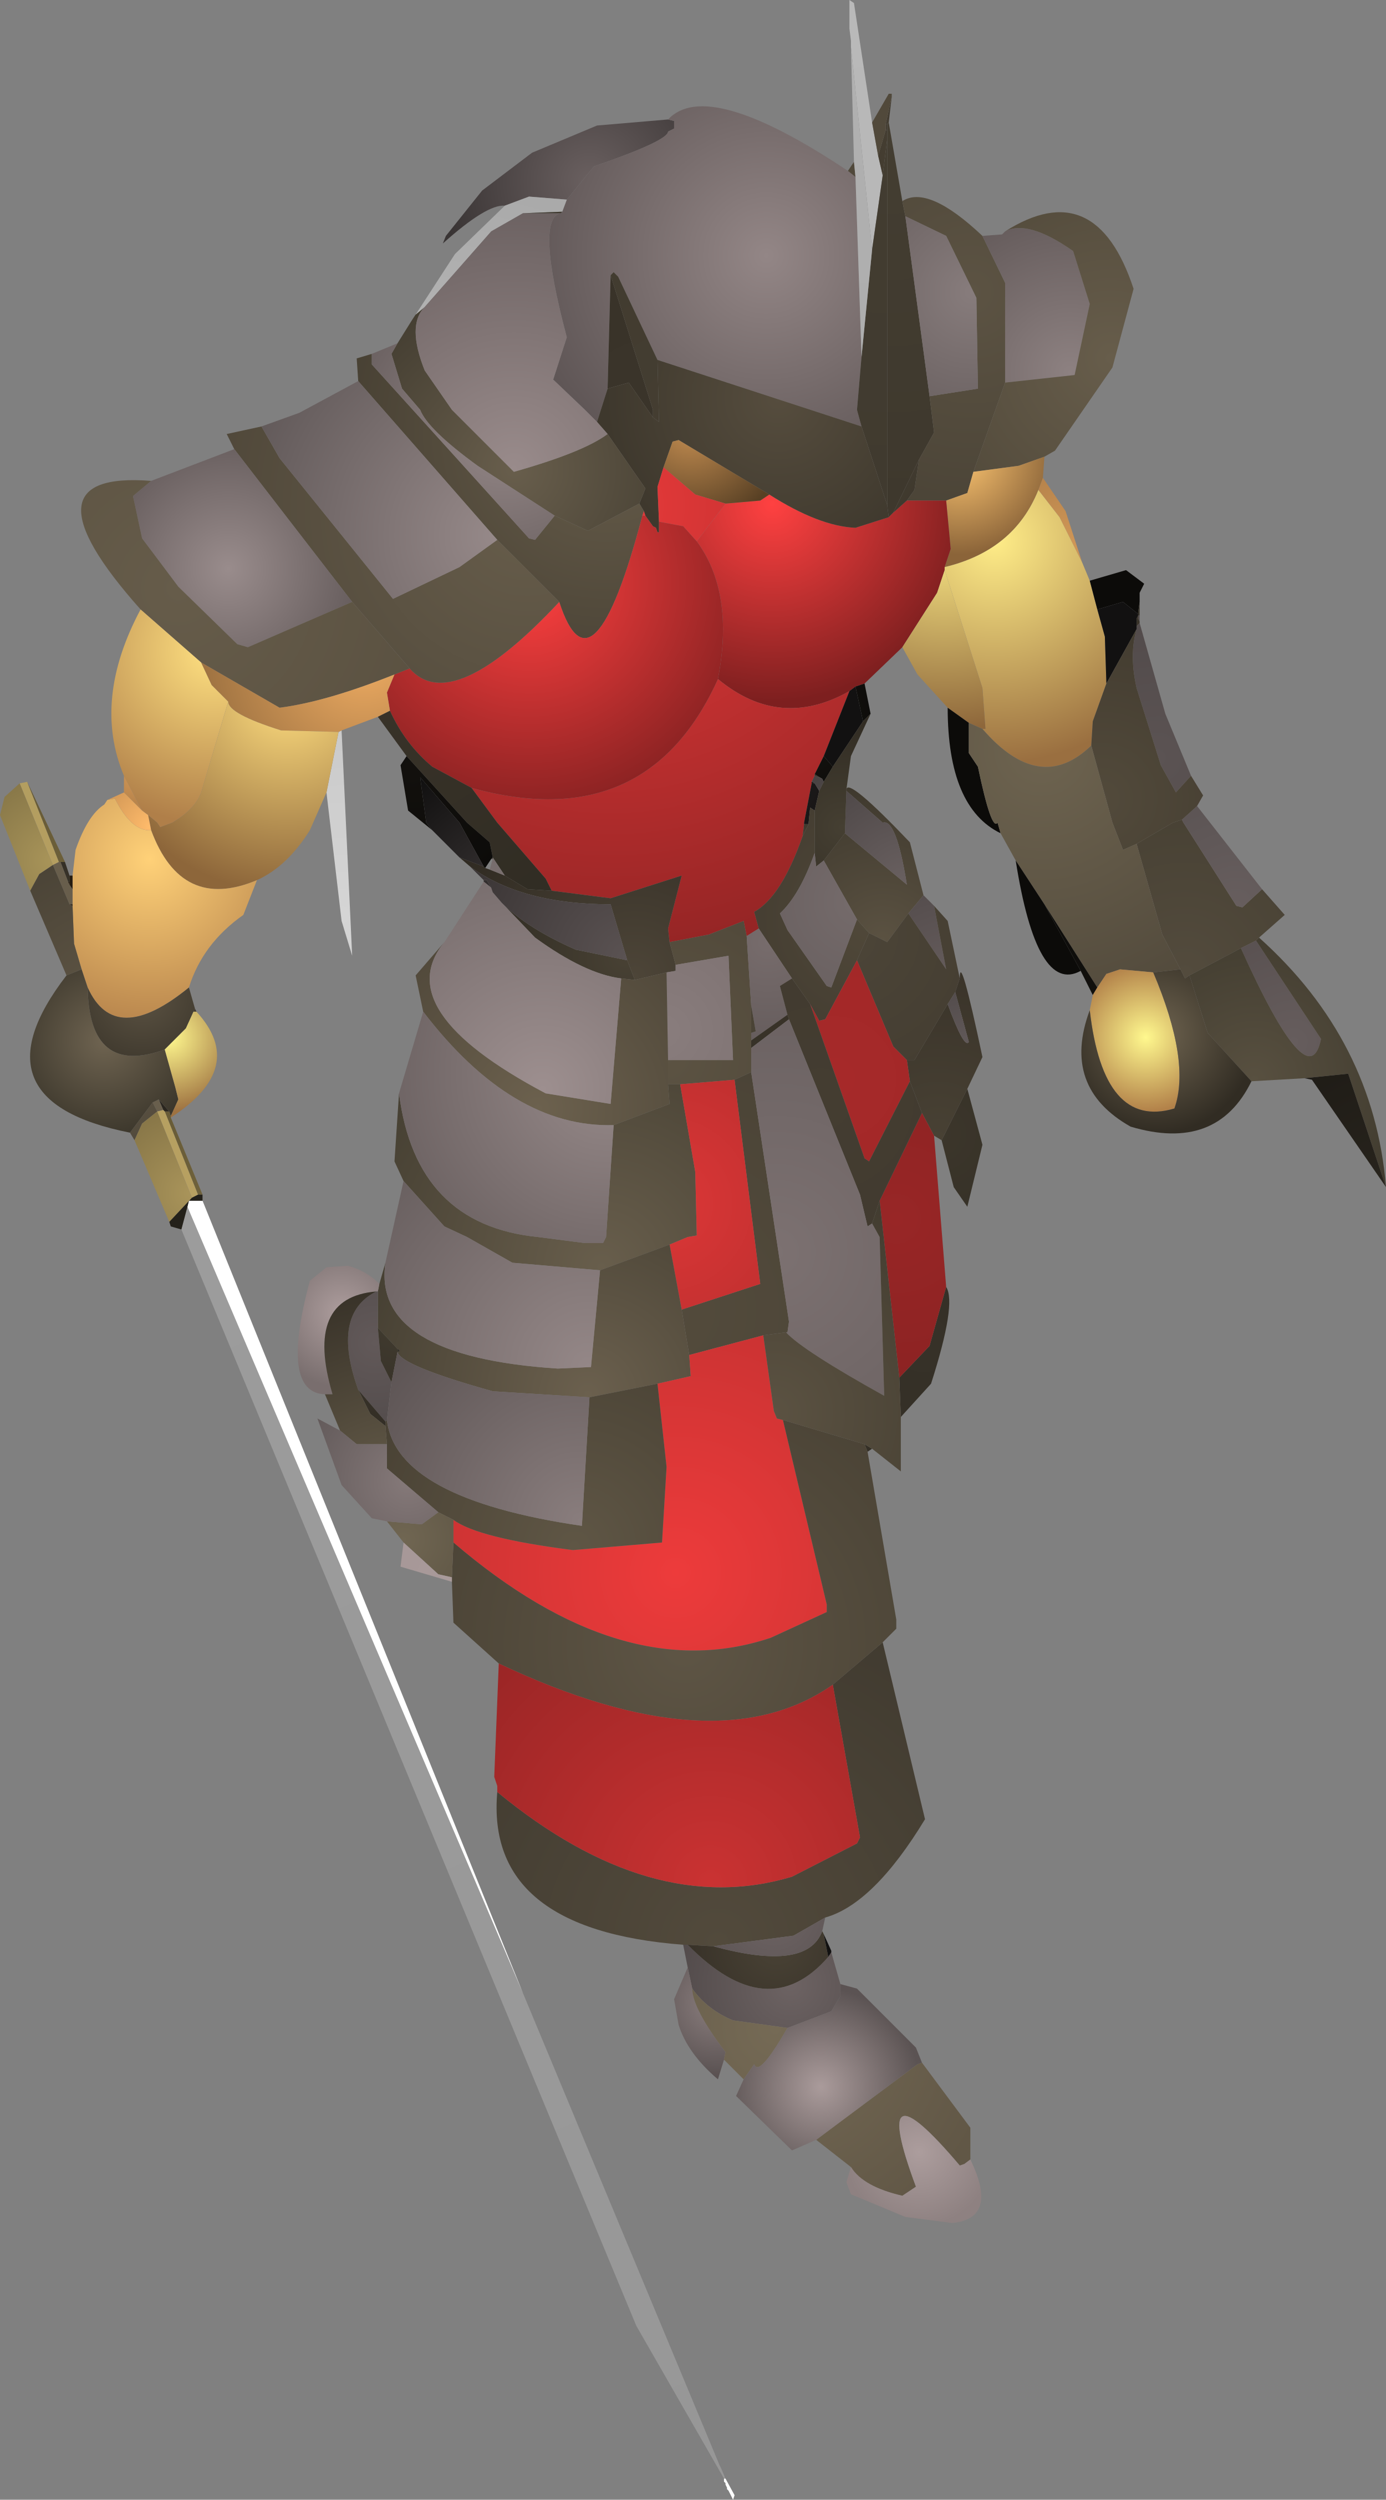 <?xml version="1.0" encoding="UTF-8" standalone="no"?>
<svg xmlns:ffdec="https://www.free-decompiler.com/flash" xmlns:xlink="http://www.w3.org/1999/xlink" ffdec:objectType="shape" height="82.65px" width="45.85px" xmlns="http://www.w3.org/2000/svg">
  <rect width="100%" height="100%" fill="#808080" stroke="none"/>
  <g transform="matrix(1.0, 0.0, 0.0, 1.0, 20.6, 57.25)">
    <path d="M7.55 -55.7 L7.55 -55.9 7.5 -56.3 7.5 -57.25 7.65 -57.15 8.25 -53.2 8.45 -52.1 8.6 -51.45 8.25 -49.0 7.55 -55.7" fill="url(#gradient0)" fill-rule="evenodd" stroke="none"/>
    <path d="M-3.9 -50.45 Q-4.5 -50.5 -5.95 -49.2 L-5.85 -49.45 -4.65 -50.95 -3.0 -52.2 -0.85 -53.1 1.5 -53.3 1.7 -53.25 1.7 -53.0 1.5 -52.9 Q1.5 -52.6 -0.95 -51.75 L-1.85 -50.65 -3.1 -50.75 -3.9 -50.45" fill="url(#gradient1)" fill-rule="evenodd" stroke="none"/>
    <path d="M1.5 -53.3 Q2.8 -54.7 7.45 -51.6 L7.7 -51.4 7.9 -45.45 7.75 -43.7 7.9 -43.15 1.15 -45.35 -0.15 -48.1 -0.3 -48.25 -0.4 -48.15 -0.5 -44.4 -0.85 -43.3 -1.25 -43.7 -2.3 -44.7 -1.85 -46.1 Q-2.9 -50.05 -2.05 -50.2 L-2.0 -50.25 -1.85 -50.65 -0.95 -51.75 Q1.5 -52.6 1.5 -52.9 L1.7 -53.0 1.7 -53.25 1.5 -53.3" fill="url(#gradient2)" fill-rule="evenodd" stroke="none"/>
    <path d="M8.6 -51.45 L8.45 -52.1 8.7 -52.95 8.75 -52.95 8.75 -52.65 8.6 -51.45 M8.9 -54.05 L8.8 -53.2 8.75 -53.15 8.7 -53.15 8.9 -54.05" fill="url(#gradient3)" fill-rule="evenodd" stroke="none"/>
    <path d="M8.8 -53.2 L9.25 -50.6 9.35 -50.1 10.15 -44.15 10.3 -42.95 9.8 -42.05 8.95 -40.3 8.8 -40.15 8.75 -40.55 8.75 -52.65 8.75 -52.95 8.75 -53.15 8.8 -53.2" fill="url(#gradient4)" fill-rule="evenodd" stroke="none"/>
    <path d="M8.25 -49.0 L8.6 -51.45 8.75 -52.65 8.75 -40.55 7.9 -43.15 7.75 -43.7 7.9 -45.45 8.25 -49.0 M8.7 -53.15 L8.75 -53.15 8.75 -52.95 8.7 -52.95 8.7 -53.15" fill="url(#gradient5)" fill-rule="evenodd" stroke="none"/>
    <path d="M8.45 -52.1 L8.25 -53.2 8.8 -54.15 8.9 -54.15 8.9 -54.05 8.7 -53.15 8.7 -52.95 8.45 -52.1 M7.45 -51.6 L7.65 -51.9 7.7 -51.4 7.45 -51.6" fill="url(#gradient6)" fill-rule="evenodd" stroke="none"/>
    <path d="M7.55 -55.7 L8.25 -49.0 7.9 -45.45 7.7 -51.4 7.65 -51.9 7.55 -55.7" fill="url(#gradient7)" fill-rule="evenodd" stroke="none"/>
    <path d="M9.25 -50.6 Q10.1 -51.15 11.9 -49.45 L12.65 -47.9 12.65 -44.6 11.6 -41.65 11.4 -40.95 10.7 -40.7 9.4 -40.7 9.65 -41.05 9.8 -42.05 10.3 -42.95 10.15 -44.15 11.75 -44.4 11.7 -47.4 10.7 -49.45 9.35 -50.1 9.25 -50.6" fill="url(#gradient8)" fill-rule="evenodd" stroke="none"/>
    <path d="M11.9 -49.45 L12.55 -49.5 12.65 -49.6 Q13.4 -50.0 14.9 -48.95 L15.45 -47.2 14.95 -44.85 12.65 -44.6 12.65 -47.9 11.9 -49.45" fill="url(#gradient9)" fill-rule="evenodd" stroke="none"/>
    <path d="M21.15 -27.85 L21.9 -27.0 21.05 -26.25 20.95 -26.15 20.45 -25.9 18.75 -25.0 18.6 -24.9 18.45 -25.2 17.85 -26.35 17.0 -29.35 18.2 -30.05 18.5 -30.15 18.55 -30.05 20.3 -27.3 20.5 -27.25 21.15 -27.85" fill="url(#gradient10)" fill-rule="evenodd" stroke="none"/>
    <path d="M19.0 -30.6 L21.15 -27.85 20.5 -27.25 20.3 -27.3 18.55 -30.05 18.5 -30.15 19.0 -30.6" fill="url(#gradient11)" fill-rule="evenodd" stroke="none"/>
    <path d="M20.45 -25.9 L20.95 -26.15 23.1 -22.9 Q22.7 -20.9 20.45 -25.9" fill="url(#gradient12)" fill-rule="evenodd" stroke="none"/>
    <path d="M21.05 -26.25 Q24.85 -22.85 25.25 -18.0 L24.0 -21.75 22.55 -21.6 20.8 -21.5 19.35 -23.1 18.75 -25.0 20.45 -25.9 Q22.7 -20.9 23.1 -22.9 L20.95 -26.15 21.05 -26.25" fill="url(#gradient13)" fill-rule="evenodd" stroke="none"/>
    <path d="M12.65 -49.6 Q15.65 -51.5 16.9 -47.7 L16.2 -45.1 14.3 -42.35 13.95 -42.15 13.1 -41.85 11.6 -41.65 12.65 -44.6 14.95 -44.85 15.45 -47.2 14.9 -48.95 Q13.4 -50.0 12.65 -49.6" fill="url(#gradient14)" fill-rule="evenodd" stroke="none"/>
    <path d="M10.15 -44.15 L9.35 -50.1 10.7 -49.45 11.7 -47.4 11.75 -44.4 10.15 -44.15" fill="url(#gradient15)" fill-rule="evenodd" stroke="none"/>
    <path d="M13.95 -42.15 L13.9 -41.45 13.75 -41.05 Q12.95 -39.05 10.65 -38.5 L10.85 -39.1 10.7 -40.7 11.4 -40.95 11.6 -41.65 13.1 -41.85 13.95 -42.15" fill="url(#gradient16)" fill-rule="evenodd" stroke="none"/>
    <path d="M13.9 -41.45 L14.65 -40.35 15.2 -38.65 14.45 -40.15 13.75 -41.05 13.9 -41.45" fill="url(#gradient17)" fill-rule="evenodd" stroke="none"/>
    <path d="M9.25 -35.85 L8.0 -34.65 7.7 -34.55 7.5 -34.4 Q5.2 -33.1 3.15 -34.8 3.7 -37.65 2.45 -39.35 L3.4 -40.6 4.55 -40.7 4.85 -40.9 Q6.5 -39.85 7.7 -39.8 L8.8 -40.15 8.95 -40.3 9.4 -40.7 10.7 -40.7 10.85 -39.1 10.65 -38.5 10.65 -38.4 10.4 -37.65 9.25 -35.85" fill="url(#gradient18)" fill-rule="evenodd" stroke="none"/>
    <path d="M15.2 -38.65 L15.45 -38.05 15.7 -37.1 15.95 -36.2 16.0 -34.65 15.55 -33.4 15.5 -32.6 Q13.8 -30.95 11.9 -33.15 L12.0 -33.15 11.9 -34.5 10.65 -38.4 10.65 -38.5 Q12.95 -39.05 13.75 -41.05 L14.45 -40.15 15.2 -38.65" fill="url(#gradient19)" fill-rule="evenodd" stroke="none"/>
    <path d="M10.75 -33.85 L9.75 -34.95 9.25 -35.85 10.4 -37.65 10.65 -38.4 11.9 -34.5 12.0 -33.15 11.9 -33.15 11.45 -33.35 10.75 -33.85" fill="url(#gradient20)" fill-rule="evenodd" stroke="none"/>
    <path d="M15.45 -38.05 L16.65 -38.4 17.25 -37.95 17.1 -37.65 17.1 -37.35 17.05 -37.0 17.05 -36.95 16.55 -37.35 15.7 -37.1 15.45 -38.05 M12.5 -29.7 Q10.75 -30.55 10.75 -33.85 L11.45 -33.35 11.45 -32.35 11.75 -31.9 Q12.2 -29.75 12.4 -30.05 L12.5 -29.7" fill="url(#gradient21)" fill-rule="evenodd" stroke="none"/>
    <path d="M-0.4 -48.15 L1.0 -43.7 1.0 -43.45 0.2 -44.6 -0.5 -44.4 -0.4 -48.15" fill="url(#gradient22)" fill-rule="evenodd" stroke="none"/>
    <path d="M1.0 -43.45 L1.0 -43.7 -0.4 -48.15 -0.3 -48.25 -0.15 -48.1 1.15 -45.35 1.2 -43.3 1.0 -43.45" fill="url(#gradient23)" fill-rule="evenodd" stroke="none"/>
    <path d="M8.75 -40.55 L8.8 -40.15 7.7 -39.8 Q6.5 -39.85 4.85 -40.9 L1.85 -42.7 1.65 -42.65 1.35 -41.8 1.15 -41.15 1.2 -40.0 1.2 -39.65 1.15 -39.65 1.1 -39.8 1.0 -39.85 0.75 -40.2 0.7 -40.35 0.55 -40.6 0.75 -41.1 -0.5 -42.9 -0.85 -43.3 -0.5 -44.4 0.2 -44.6 1.0 -43.45 1.2 -43.3 1.15 -45.35 7.9 -43.15 8.75 -40.55 M8.95 -40.3 L9.8 -42.05 9.65 -41.05 9.4 -40.7 8.95 -40.3" fill="url(#gradient24)" fill-rule="evenodd" stroke="none"/>
    <path d="M4.85 -40.9 L4.55 -40.7 3.4 -40.6 2.4 -40.9 1.35 -41.8 1.65 -42.65 1.85 -42.7 4.85 -40.9" fill="url(#gradient25)" fill-rule="evenodd" stroke="none"/>
    <path d="M-7.45 -45.9 L-6.95 -46.7 -6.85 -46.85 -6.55 -47.1 Q-7.15 -46.5 -6.55 -45.0 L-5.65 -43.7 -3.6 -41.65 Q-1.3 -42.3 -0.5 -42.9 L0.75 -41.1 0.55 -40.6 -1.15 -39.7 -2.25 -40.2 -4.8 -41.85 Q-6.45 -43.05 -6.7 -43.7 L-7.3 -44.4 -7.65 -45.55 -7.45 -45.9" fill="url(#gradient26)" fill-rule="evenodd" stroke="none"/>
    <path d="M-8.75 -44.65 L-8.8 -45.4 -8.3 -45.55 -8.3 -45.2 -3.1 -39.45 -2.9 -39.4 -2.25 -40.2 -1.15 -39.7 0.55 -40.6 0.7 -40.35 0.65 -40.2 Q-1.0 -33.95 -2.1 -37.35 L-4.15 -39.4 -8.75 -44.65" fill="url(#gradient27)" fill-rule="evenodd" stroke="none"/>
    <path d="M1.35 -41.8 L2.4 -40.9 3.4 -40.6 2.45 -39.35 2.0 -39.85 1.2 -40.0 1.15 -41.15 1.35 -41.8 M3.15 -34.8 Q5.2 -33.1 7.5 -34.4 L6.65 -32.25 6.35 -31.65 6.35 -31.6 6.25 -31.4 6.25 -31.35 6.0 -30.05 6.0 -30.0 5.95 -29.6 Q5.25 -27.6 4.35 -27.1 L4.5 -26.55 4.1 -26.3 4.0 -26.8 2.85 -26.35 1.55 -26.1 1.5 -26.55 1.95 -28.3 -0.4 -27.55 -2.35 -27.8 -2.55 -28.2 -4.15 -30.05 -5.0 -31.2 Q0.8 -29.6 3.15 -34.8 M0.65 -40.2 L0.7 -40.35 0.75 -40.2 0.65 -40.2" fill="url(#gradient28)" fill-rule="evenodd" stroke="none"/>
    <path d="M2.45 -39.35 Q3.7 -37.65 3.15 -34.8 0.8 -29.6 -5.0 -31.2 L-6.3 -31.9 Q-7.2 -32.65 -7.7 -33.75 L-7.8 -34.35 -7.55 -34.95 -7.05 -35.15 Q-5.65 -33.55 -2.1 -37.35 -1.0 -33.95 0.65 -40.2 L0.75 -40.2 1.0 -39.85 1.1 -39.8 1.15 -39.65 1.2 -39.65 1.2 -40.0 2.0 -39.85 2.45 -39.35" fill="url(#gradient29)" fill-rule="evenodd" stroke="none"/>
    <path d="M8.0 -34.65 L8.2 -33.65 8.0 -33.45 7.95 -33.4 7.7 -34.55 8.0 -34.65 M6.35 -31.65 L6.65 -32.25 6.95 -31.9 6.65 -31.4 6.6 -31.5 6.35 -31.65" fill="url(#gradient30)" fill-rule="evenodd" stroke="none"/>
    <path d="M7.4 -31.15 Q7.45 -31.55 9.5 -29.4 L9.95 -27.65 9.45 -27.05 8.75 -26.1 8.15 -26.4 7.75 -26.85 6.65 -28.8 7.35 -29.7 9.4 -28.0 Q9.05 -30.2 8.6 -30.05 L7.4 -31.1 7.4 -31.15 M6.35 -31.6 L6.35 -31.65 6.6 -31.5 6.35 -31.6" fill="url(#gradient31)" fill-rule="evenodd" stroke="none"/>
    <path d="M6.35 -31.35 L6.25 -31.35 6.25 -31.4 6.35 -31.35" fill="url(#gradient32)" fill-rule="evenodd" stroke="none"/>
    <path d="M6.25 -31.35 L6.35 -31.35 6.5 -31.1 6.35 -30.45 6.2 -30.55 6.15 -30.05 6.15 -30.0 6.0 -30.0 6.0 -30.05 6.25 -31.35" fill="url(#gradient33)" fill-rule="evenodd" stroke="none"/>
    <path d="M6.5 -31.1 L6.35 -31.35 6.25 -31.4 6.35 -31.6 6.6 -31.5 6.65 -31.4 6.5 -31.1 M7.4 -31.1 L8.6 -30.05 Q9.05 -30.2 9.4 -28.0 L7.35 -29.7 7.4 -31.1" fill="url(#gradient34)" fill-rule="evenodd" stroke="none"/>
    <path d="M7.5 -34.4 L7.7 -34.55 7.95 -33.4 6.95 -31.9 6.65 -32.25 7.5 -34.4" fill="url(#gradient35)" fill-rule="evenodd" stroke="none"/>
    <path d="M8.2 -33.65 L7.55 -32.25 7.4 -31.15 7.4 -31.1 7.35 -29.7 6.65 -28.8 6.4 -28.6 6.35 -29.05 6.35 -30.45 6.5 -31.1 6.65 -31.4 6.95 -31.9 7.95 -33.4 8.0 -33.45 8.2 -33.65" fill="url(#gradient36)" fill-rule="evenodd" stroke="none"/>
    <path d="M-5.05 -28.6 L-5.4 -28.9 -4.6 -28.6 -4.55 -28.55 -4.4 -28.5 -3.9 -28.3 -3.15 -27.85 -2.35 -27.8 -0.4 -27.55 1.95 -28.3 1.5 -26.55 1.55 -26.1 1.75 -25.35 1.75 -25.15 1.45 -25.1 0.4 -24.85 0.15 -25.5 -0.4 -27.35 Q-3.35 -27.35 -5.05 -28.6" fill="url(#gradient37)" fill-rule="evenodd" stroke="none"/>
    <path d="M0.15 -25.5 L0.4 -24.85 -0.05 -24.9 Q-1.25 -25.05 -2.9 -26.25 L-4.0 -27.4 Q-3.15 -26.55 -1.55 -25.85 L0.15 -25.5" fill="url(#gradient38)" fill-rule="evenodd" stroke="none"/>
    <path d="M1.75 -25.35 L1.55 -26.1 2.85 -26.35 4.0 -26.8 4.1 -26.3 4.25 -24.0 4.25 -23.1 4.25 -22.85 4.25 -22.6 4.25 -21.8 3.7 -21.55 1.9 -21.4 1.5 -21.4 1.5 -22.2 3.65 -22.2 3.5 -25.65 1.75 -25.35" fill="url(#gradient39)" fill-rule="evenodd" stroke="none"/>
    <path d="M1.45 -25.1 L1.75 -25.15 1.75 -25.35 3.5 -25.65 3.65 -22.2 1.5 -22.2 1.45 -25.1" fill="url(#gradient40)" fill-rule="evenodd" stroke="none"/>
    <path d="M-6.6 -23.8 L-6.85 -25.0 -5.9 -26.1 Q-7.75 -23.85 -2.55 -21.1 L-0.4 -20.75 -0.05 -24.9 0.4 -24.85 1.45 -25.1 1.5 -22.2 1.5 -21.4 1.55 -20.75 -0.3 -20.05 Q-3.65 -19.95 -6.6 -23.8" fill="url(#gradient41)" fill-rule="evenodd" stroke="none"/>
    <path d="M6.15 -30.0 L6.15 -30.05 6.2 -30.55 6.35 -30.45 6.35 -29.05 Q5.85 -27.65 5.2 -27.05 L5.45 -26.5 6.75 -24.65 6.9 -24.6 7.75 -26.85 8.15 -26.4 7.75 -25.5 6.7 -23.55 6.5 -23.5 6.2 -24.05 5.6 -24.9 4.5 -26.55 4.35 -27.1 Q5.25 -27.6 5.95 -29.6 L6.15 -30.0" fill="url(#gradient42)" fill-rule="evenodd" stroke="none"/>
    <path d="M4.1 -26.3 L4.5 -26.55 5.6 -24.9 5.2 -24.65 5.45 -23.7 4.25 -22.85 4.25 -23.1 4.4 -23.15 4.25 -24.0 4.1 -26.3" fill="url(#gradient43)" fill-rule="evenodd" stroke="none"/>
    <path d="M6.0 -30.0 L6.15 -30.0 5.95 -29.6 6.0 -30.0" fill="url(#gradient44)" fill-rule="evenodd" stroke="none"/>
    <path d="M6.65 -28.8 L7.75 -26.85 6.9 -24.6 6.75 -24.65 5.45 -26.5 5.2 -27.05 Q5.85 -27.65 6.35 -29.05 L6.4 -28.6 6.65 -28.8" fill="url(#gradient45)" fill-rule="evenodd" stroke="none"/>
    <path d="M9.95 -27.65 L10.3 -27.3 10.7 -25.2 9.45 -27.05 9.95 -27.65" fill="url(#gradient46)" fill-rule="evenodd" stroke="none"/>
    <path d="M10.3 -27.3 L10.75 -26.8 11.15 -24.9 11.0 -24.45 10.75 -24.05 9.65 -22.2 9.4 -22.2 8.95 -22.65 7.75 -25.5 8.15 -26.4 8.75 -26.1 9.45 -27.05 10.7 -25.2 10.3 -27.3" fill="url(#gradient47)" fill-rule="evenodd" stroke="none"/>
    <path d="M17.1 -36.9 L17.1 -36.7 17.05 -36.8 17.05 -36.9 17.1 -36.9 M17.1 -36.65 L17.95 -33.65 18.8 -31.6 18.3 -31.05 17.8 -31.95 17.0 -34.5 Q16.75 -35.6 17.0 -36.45 L17.0 -36.55 17.1 -36.65" fill="url(#gradient48)" fill-rule="evenodd" stroke="none"/>
    <path d="M17.1 -37.35 L17.1 -36.9 17.05 -36.9 17.05 -36.95 17.05 -37.0 17.1 -37.35 M17.1 -36.7 L17.1 -36.65 17.0 -36.55 17.0 -36.8 17.05 -36.8 17.1 -36.7" fill="url(#gradient49)" fill-rule="evenodd" stroke="none"/>
    <path d="M17.05 -36.9 L17.05 -36.8 17.0 -36.8 17.05 -36.9" fill="url(#gradient50)" fill-rule="evenodd" stroke="none"/>
    <path d="M16.0 -34.65 L15.95 -36.2 15.7 -37.1 16.55 -37.35 17.05 -36.95 17.05 -36.9 17.0 -36.8 17.0 -36.55 17.0 -36.45 16.0 -34.65" fill="url(#gradient51)" fill-rule="evenodd" stroke="none"/>
    <path d="M18.8 -31.6 L19.2 -30.95 19.0 -30.6 18.5 -30.15 18.2 -30.05 17.0 -29.35 16.55 -29.15 16.2 -30.05 15.5 -32.6 15.55 -33.4 16.0 -34.65 17.0 -36.45 Q16.75 -35.6 17.0 -34.5 L17.8 -31.95 18.3 -31.05 18.8 -31.6" fill="url(#gradient52)" fill-rule="evenodd" stroke="none"/>
    <path d="M13.0 -28.8 L12.5 -29.7 12.4 -30.05 Q12.2 -29.75 11.75 -31.9 L11.45 -32.35 11.45 -33.35 11.9 -33.15 Q13.8 -30.95 15.5 -32.6 L16.2 -30.05 16.55 -29.15 17.0 -29.35 17.85 -26.35 18.45 -25.2 17.55 -25.1 16.45 -25.2 16.0 -25.05 15.7 -24.6 13.95 -27.35 13.0 -28.8" fill="url(#gradient53)" fill-rule="evenodd" stroke="none"/>
    <path d="M15.15 -25.15 Q13.7 -24.35 13.0 -28.8 L13.95 -27.35 15.15 -25.15" fill="url(#gradient54)" fill-rule="evenodd" stroke="none"/>
    <path d="M25.25 -18.0 L22.8 -21.55 22.55 -21.6 24.0 -21.75 25.25 -18.0 M15.55 -24.35 L15.15 -25.15 13.95 -27.35 15.7 -24.6 15.55 -24.35" fill="url(#gradient55)" fill-rule="evenodd" stroke="none"/>
    <path d="M15.45 -23.85 L15.55 -24.35 15.7 -24.6 16.0 -25.05 16.45 -25.2 17.55 -25.1 Q18.8 -22.15 18.25 -20.6 15.9 -19.9 15.45 -23.85" fill="url(#gradient56)" fill-rule="evenodd" stroke="none"/>
    <path d="M20.8 -21.5 Q19.65 -19.15 16.8 -20.0 14.5 -21.3 15.45 -23.85 15.9 -19.9 18.25 -20.6 18.8 -22.15 17.55 -25.1 L18.45 -25.2 18.6 -24.9 18.75 -25.0 19.35 -23.1 20.8 -21.5" fill="url(#gradient57)" fill-rule="evenodd" stroke="none"/>
    <path d="M11.15 -24.9 Q11.15 -25.85 11.9 -22.3 L11.4 -21.25 10.55 -19.55 10.3 -19.7 9.9 -20.45 9.5 -21.5 9.4 -22.2 9.65 -22.2 10.75 -24.05 Q11.3 -22.55 11.45 -22.8 L11.0 -24.45 11.15 -24.9" fill="url(#gradient58)" fill-rule="evenodd" stroke="none"/>
    <path d="M10.75 -24.05 L11.0 -24.45 11.45 -22.8 Q11.3 -22.55 10.75 -24.05" fill="url(#gradient59)" fill-rule="evenodd" stroke="none"/>
    <path d="M11.4 -21.25 L11.9 -19.4 11.4 -17.35 10.95 -18.0 10.55 -19.55 11.4 -21.25" fill="url(#gradient60)" fill-rule="evenodd" stroke="none"/>
    <path d="M10.7 -14.7 Q11.05 -14.15 10.2 -11.5 L9.2 -10.4 9.15 -11.7 10.15 -12.75 10.7 -14.7 M8.25 -9.35 L8.1 -9.25 8.0 -9.5 8.25 -9.35" fill="url(#gradient61)" fill-rule="evenodd" stroke="none"/>
    <path d="M10.3 -19.7 L10.7 -14.7 10.15 -12.75 9.15 -11.7 8.5 -17.55 9.9 -20.45 10.3 -19.7" fill="url(#gradient62)" fill-rule="evenodd" stroke="none"/>
    <path d="M7.75 -25.5 L8.95 -22.65 9.4 -22.2 9.5 -21.5 8.15 -18.85 8.0 -18.95 6.2 -24.05 6.5 -23.5 6.7 -23.55 7.75 -25.5" fill="url(#gradient63)" fill-rule="evenodd" stroke="none"/>
    <path d="M5.5 -23.55 L5.45 -23.7 5.2 -24.65 5.6 -24.9 6.2 -24.05 8.0 -18.95 8.15 -18.85 9.5 -21.5 9.9 -20.45 8.5 -17.55 8.25 -16.8 8.1 -16.7 7.85 -17.75 5.5 -23.55" fill="url(#gradient64)" fill-rule="evenodd" stroke="none"/>
    <path d="M4.25 -22.6 L4.25 -22.85 5.45 -23.7 5.5 -23.55 4.25 -22.6" fill="url(#gradient65)" fill-rule="evenodd" stroke="none"/>
    <path d="M3.7 -21.55 L4.25 -21.8 5.5 -13.55 5.45 -13.2 5.4 -13.2 4.65 -13.1 2.2 -12.45 1.95 -13.95 4.55 -14.8 3.7 -21.55 M4.25 -23.1 L4.25 -24.0 4.4 -23.15 4.25 -23.1" fill="url(#gradient66)" fill-rule="evenodd" stroke="none"/>
    <path d="M4.25 -21.8 L4.25 -22.6 5.5 -23.55 7.85 -17.75 8.1 -16.7 8.25 -16.8 8.5 -16.35 8.65 -11.1 Q5.95 -12.6 5.4 -13.2 L5.45 -13.2 5.5 -13.55 4.25 -21.8" fill="url(#gradient67)" fill-rule="evenodd" stroke="none"/>
    <path d="M-7.25 -18.2 L-7.55 -18.85 -7.4 -21.1 Q-6.85 -16.75 -2.8 -16.35 L-1.25 -16.15 -0.65 -16.15 -0.55 -16.35 -0.3 -20.05 1.55 -20.75 1.5 -21.4 1.9 -21.4 2.4 -18.5 2.45 -16.4 2.15 -16.35 1.55 -16.1 -0.75 -15.25 -3.65 -15.5 -5.15 -16.35 -5.9 -16.7 -7.25 -18.2" fill="url(#gradient68)" fill-rule="evenodd" stroke="none"/>
    <path d="M1.9 -21.4 L3.7 -21.55 4.55 -14.8 1.95 -13.95 1.55 -16.1 2.15 -16.35 2.45 -16.4 2.4 -18.5 1.9 -21.4" fill="url(#gradient69)" fill-rule="evenodd" stroke="none"/>
    <path d="M-8.05 -14.8 L-7.85 -15.5 Q-8.3 -12.4 -2.15 -12.0 L-1.05 -12.05 -0.75 -15.25 1.55 -16.1 1.95 -13.95 2.2 -12.45 2.25 -11.75 1.15 -11.5 -1.1 -11.05 -4.3 -11.25 Q-7.35 -12.1 -7.45 -12.55 L-7.4 -12.55 -7.4 -12.6 -7.45 -12.65 -8.1 -13.35 -8.1 -14.55 -8.05 -14.8" fill="url(#gradient70)" fill-rule="evenodd" stroke="none"/>
    <path d="M2.2 -12.45 L4.65 -13.1 5.0 -10.6 5.1 -10.35 5.3 -10.3 6.75 -4.2 6.75 -3.95 4.9 -3.1 Q0.0 -1.45 -5.6 -6.25 L-5.6 -7.0 Q-4.8 -6.4 -1.65 -6.0 L1.3 -6.25 1.45 -8.75 1.15 -11.5 2.25 -11.75 2.2 -12.45" fill="url(#gradient71)" fill-rule="evenodd" stroke="none"/>
    <path d="M9.2 -10.4 L9.2 -8.6 8.25 -9.35 8.0 -9.5 5.3 -10.3 5.1 -10.35 5.0 -10.6 4.65 -13.1 5.4 -13.2 Q5.95 -12.6 8.65 -11.1 L8.5 -16.35 8.25 -16.8 8.5 -17.55 9.15 -11.7 9.2 -10.4" fill="url(#gradient72)" fill-rule="evenodd" stroke="none"/>
    <path d="M8.1 -9.25 L9.05 -3.7 9.05 -3.4 8.6 -2.95 6.95 -1.55 Q3.1 1.15 -4.1 -2.25 L-5.6 -3.6 -5.65 -4.95 -5.65 -5.1 -5.6 -6.25 Q0.0 -1.45 4.9 -3.1 L6.75 -3.95 6.75 -4.2 5.3 -10.3 8.0 -9.5 8.1 -9.25" fill="url(#gradient73)" fill-rule="evenodd" stroke="none"/>
    <path d="M1.15 -11.5 L1.45 -8.75 1.3 -6.25 -1.65 -6.0 Q-4.8 -6.4 -5.6 -7.0 L-6.1 -7.25 -7.8 -8.7 -7.8 -9.5 -7.85 -10.1 -7.85 -10.25 -7.8 -10.3 Q-7.5 -7.7 -1.35 -6.8 L-1.1 -11.05 1.15 -11.5" fill="url(#gradient74)" fill-rule="evenodd" stroke="none"/>
    <path d="M8.6 -2.95 L10.0 2.9 Q8.3 5.7 6.7 6.15 L5.65 6.75 3.0 7.1 2.15 7.05 2.0 7.05 Q-4.55 6.55 -4.15 2.0 0.95 6.2 5.6 4.8 L7.75 3.7 7.85 3.5 6.95 -1.55 8.6 -2.95" fill="url(#gradient75)" fill-rule="evenodd" stroke="none"/>
    <path d="M-4.15 2.0 L-4.15 1.8 -4.25 1.5 -4.1 -2.25 Q3.1 1.15 6.95 -1.55 L7.85 3.5 7.75 3.7 5.6 4.8 Q0.95 6.2 -4.15 2.0" fill="url(#gradient76)" fill-rule="evenodd" stroke="none"/>
    <path d="M6.9 7.3 L7.2 8.35 7.2 8.75 6.9 9.25 5.45 9.8 3.65 9.55 Q2.8 9.2 2.3 8.5 L2.15 7.8 2.0 7.05 2.15 7.05 Q4.8 9.75 6.8 7.45 L6.9 7.3" fill="url(#gradient77)" fill-rule="evenodd" stroke="none"/>
    <path d="M3.35 10.85 L3.15 11.5 Q2.15 10.65 1.85 9.7 L1.7 8.85 2.15 7.8 2.3 8.5 Q2.3 9.15 3.4 10.6 L3.35 10.85" fill="url(#gradient78)" fill-rule="evenodd" stroke="none"/>
    <path d="M9.9 10.95 L11.5 13.1 11.5 14.15 11.3 14.3 11.15 14.35 Q8.1 10.75 9.7 15.05 L9.25 15.35 Q7.95 15.05 7.55 14.4 L6.4 13.5 9.75 11.0 9.9 10.95 M4.0 11.5 L3.35 10.85 3.4 10.6 Q2.3 9.15 2.3 8.5 2.8 9.2 3.65 9.55 L5.45 9.8 Q4.5 11.45 4.35 11.0 L4.0 11.5" fill="url(#gradient79)" fill-rule="evenodd" stroke="none"/>
    <path d="M7.2 8.35 L7.75 8.5 9.7 10.45 9.9 10.95 9.75 11.0 6.4 13.5 5.6 13.85 3.75 12.05 4.0 11.5 4.35 11.0 Q4.5 11.45 5.45 9.8 L6.9 9.25 7.2 8.75 7.2 8.35" fill="url(#gradient80)" fill-rule="evenodd" stroke="none"/>
    <path d="M6.6 6.6 L6.65 6.7 6.8 7.45 Q4.8 9.75 2.15 7.05 L3.0 7.1 Q6.1 7.95 6.6 6.6" fill="url(#gradient81)" fill-rule="evenodd" stroke="none"/>
    <path d="M6.65 6.7 L6.9 7.25 6.9 7.3 6.8 7.45 6.65 6.7" fill="url(#gradient82)" fill-rule="evenodd" stroke="none"/>
    <path d="M6.7 6.15 L6.6 6.6 Q6.1 7.95 3.0 7.1 L5.65 6.75 6.7 6.15" fill="url(#gradient83)" fill-rule="evenodd" stroke="none"/>
    <path d="M11.5 14.15 Q12.45 16.1 10.9 16.25 L9.35 16.05 7.55 15.3 7.4 14.9 7.55 14.4 Q7.95 15.05 9.25 15.35 L9.7 15.05 Q8.1 10.75 11.15 14.35 L11.3 14.3 11.5 14.15" fill="url(#gradient84)" fill-rule="evenodd" stroke="none"/>
    <path d="M-3.3 8.65 L3.2 24.25 3.25 24.35 3.4 24.7 3.35 24.7 0.45 19.65 -14.6 -16.6 -14.4 -17.35 -3.3 8.65" fill="url(#gradient85)" fill-rule="evenodd" stroke="none"/>
    <path d="M-13.9 -17.55 L-3.3 8.65 -14.4 -17.35 -14.35 -17.55 -13.9 -17.55 M3.4 24.7 L3.7 25.25 3.65 25.4 3.5 25.1 3.45 25.05 3.45 25.0 3.4 24.9 3.4 24.85 3.35 24.8 3.35 24.7 3.4 24.7" fill="url(#gradient86)" fill-rule="evenodd" stroke="none"/>
    <path d="M-9.3 -33.1 L-8.95 -25.65 -9.3 -26.8 -9.8 -31.05 -9.4 -33.05 -9.3 -33.1 M-6.85 -46.85 L-5.55 -48.85 -3.9 -50.45 -3.1 -50.75 -1.85 -50.65 -2.0 -50.25 -3.3 -50.2 -4.35 -49.6 -6.55 -47.1 -6.85 -46.85" fill="url(#gradient87)" fill-rule="evenodd" stroke="none"/>
    <path d="M-0.5 -42.9 Q-1.3 -42.3 -3.6 -41.65 L-5.65 -43.7 -6.55 -45.0 Q-7.15 -46.5 -6.55 -47.1 L-4.35 -49.6 -3.3 -50.2 -2.05 -50.2 Q-2.9 -50.05 -1.85 -46.1 L-2.3 -44.7 -1.25 -43.7 -0.85 -43.3 -0.5 -42.9" fill="url(#gradient88)" fill-rule="evenodd" stroke="none"/>
    <path d="M-3.3 -50.2 L-2.0 -50.25 -2.05 -50.2 -3.3 -50.2" fill="url(#gradient89)" fill-rule="evenodd" stroke="none"/>
    <path d="M-8.3 -45.55 L-7.45 -45.9 -7.65 -45.55 -7.3 -44.4 -6.7 -43.7 Q-6.45 -43.05 -4.8 -41.85 L-2.25 -40.2 -2.9 -39.4 -3.1 -39.45 -8.3 -45.2 -8.3 -45.55" fill="url(#gradient90)" fill-rule="evenodd" stroke="none"/>
    <path d="M-12.85 -42.4 L-13.1 -42.9 -11.95 -43.15 -11.35 -42.1 -7.6 -37.45 -5.4 -38.5 -4.15 -39.4 -2.1 -37.35 Q-5.65 -33.55 -7.05 -35.15 L-8.95 -37.35 -12.85 -42.4" fill="url(#gradient91)" fill-rule="evenodd" stroke="none"/>
    <path d="M-11.95 -43.15 L-10.7 -43.6 -8.75 -44.65 -4.15 -39.4 -5.4 -38.5 -7.6 -37.45 -11.35 -42.1 -11.95 -43.15" fill="url(#gradient92)" fill-rule="evenodd" stroke="none"/>
    <path d="M-15.6 -41.35 L-12.85 -42.4 -8.95 -37.35 -12.4 -35.85 -12.75 -35.95 -14.7 -37.85 -15.9 -39.45 -16.2 -40.85 -15.6 -41.35" fill="url(#gradient93)" fill-rule="evenodd" stroke="none"/>
    <path d="M-15.95 -37.1 Q-20.05 -41.7 -15.6 -41.35 L-16.2 -40.85 -15.9 -39.45 -14.7 -37.85 -12.75 -35.95 -12.4 -35.85 -8.95 -37.35 -7.05 -35.15 -7.55 -34.95 Q-9.8 -34.05 -11.35 -33.85 L-13.95 -35.35 -15.95 -37.1" fill="url(#gradient94)" fill-rule="evenodd" stroke="none"/>
    <path d="M-8.1 -33.55 L-9.3 -33.1 -9.4 -33.05 -11.3 -33.1 Q-13.05 -33.65 -13.05 -34.05 L-13.6 -34.6 -13.95 -35.35 -11.35 -33.85 Q-9.8 -34.05 -7.55 -34.95 L-7.8 -34.35 -7.7 -33.75 -8.1 -33.55" fill="url(#gradient95)" fill-rule="evenodd" stroke="none"/>
    <path d="M-16.5 -31.6 Q-17.55 -34.1 -15.95 -37.1 L-13.95 -35.35 -13.6 -34.6 -13.05 -34.05 -13.9 -31.2 Q-14.05 -30.55 -14.9 -30.05 L-15.3 -29.9 -15.4 -30.05 -15.7 -30.3 -15.9 -30.45 -16.5 -31.6" fill="url(#gradient96)" fill-rule="evenodd" stroke="none"/>
    <path d="M-9.8 -31.05 L-10.35 -29.8 Q-11.1 -28.6 -12.1 -28.15 -14.6 -27.1 -15.6 -29.8 L-15.7 -30.3 -15.4 -30.05 -15.3 -29.9 -14.9 -30.05 Q-14.05 -30.55 -13.9 -31.2 L-13.05 -34.05 Q-13.05 -33.65 -11.3 -33.1 L-9.4 -33.05 -9.8 -31.05" fill="url(#gradient97)" fill-rule="evenodd" stroke="none"/>
    <path d="M-19.95 -31.35 L-19.7 -31.4 -18.65 -28.75 -18.85 -28.65 -19.95 -31.35" fill="url(#gradient98)" fill-rule="evenodd" stroke="none"/>
    <path d="M-16.5 -31.05 L-16.5 -31.6 -15.9 -30.45 -16.5 -31.05" fill="url(#gradient99)" fill-rule="evenodd" stroke="none"/>
    <path d="M-12.1 -28.15 L-12.55 -27.0 Q-13.9 -26.05 -14.35 -24.6 -16.8 -22.6 -17.7 -24.6 L-17.9 -25.2 -18.15 -26.05 -18.2 -27.3 -18.2 -27.35 -18.2 -27.85 -18.2 -28.3 -18.1 -29.15 Q-17.7 -30.3 -17.15 -30.65 L-17.05 -30.8 -16.8 -30.85 Q-16.25 -29.75 -15.6 -29.8 -14.6 -27.1 -12.1 -28.15" fill="url(#gradient100)" fill-rule="evenodd" stroke="none"/>
    <path d="M-17.05 -30.8 L-16.5 -31.05 -15.9 -30.45 -15.7 -30.3 -15.6 -29.8 Q-16.25 -29.75 -16.8 -30.85 L-17.05 -30.8" fill="url(#gradient101)" fill-rule="evenodd" stroke="none"/>
    <path d="M-19.7 -31.4 L-18.45 -28.75 -18.6 -28.75 -18.65 -28.75 -19.7 -31.4" fill="url(#gradient102)" fill-rule="evenodd" stroke="none"/>
    <path d="M-18.45 -28.75 L-18.3 -28.3 -18.3 -28.1 -18.35 -28.1 -18.6 -28.75 -18.45 -28.75 M-15.0 -20.5 L-15.15 -20.5 -15.2 -20.55 -15.35 -20.9 -15.0 -20.5" fill="url(#gradient103)" fill-rule="evenodd" stroke="none"/>
    <path d="M-18.85 -28.65 L-18.65 -28.75 -18.6 -28.75 -18.35 -28.1 -18.3 -28.0 -18.2 -27.85 -18.2 -27.35 -18.3 -27.35 -18.85 -28.65 M-15.35 -20.9 L-15.2 -20.55 -15.4 -20.5 -15.55 -20.8 -15.35 -20.9" fill="url(#gradient104)" fill-rule="evenodd" stroke="none"/>
    <path d="M-18.3 -28.3 L-18.2 -28.3 -18.2 -27.85 -18.3 -28.0 -18.3 -28.1 -18.3 -28.3 M-18.3 -27.35 L-18.2 -27.35 -18.2 -27.3 -18.3 -27.35" fill="url(#gradient105)" fill-rule="evenodd" stroke="none"/>
    <path d="M-18.3 -28.0 L-18.35 -28.1 -18.3 -28.1 -18.3 -28.0" fill="url(#gradient106)" fill-rule="evenodd" stroke="none"/>
    <path d="M-19.6 -27.8 L-20.6 -30.3 -20.45 -30.9 -19.95 -31.35 -18.85 -28.65 -19.3 -28.35 -19.6 -27.8" fill="url(#gradient107)" fill-rule="evenodd" stroke="none"/>
    <path d="M-16.15 -19.55 L-16.3 -19.8 -15.55 -20.8 -15.4 -20.5 -15.9 -20.1 -16.15 -19.55 M-18.4 -25.0 L-19.6 -27.8 -19.3 -28.35 -18.85 -28.65 -18.3 -27.35 -18.2 -27.3 -18.15 -26.05 -17.9 -25.2 -18.4 -25.0" fill="url(#gradient108)" fill-rule="evenodd" stroke="none"/>
    <path d="M-14.15 -23.9 L-14.1 -23.8 -14.2 -23.8 -14.15 -23.9 M-16.3 -19.8 Q-21.6 -20.85 -18.4 -25.0 L-17.9 -25.2 -17.7 -24.6 Q-17.65 -21.65 -15.15 -22.55 L-14.8 -21.3 -14.7 -20.9 -14.95 -20.35 -15.0 -20.5 -15.35 -20.9 -15.55 -20.8 -16.3 -19.8" fill="url(#gradient109)" fill-rule="evenodd" stroke="none"/>
    <path d="M-7.15 -32.25 L-8.1 -33.55 -7.7 -33.75 Q-7.2 -32.65 -6.3 -31.9 L-5.0 -31.2 -4.15 -30.05 -2.55 -28.2 -2.35 -27.8 -3.15 -27.85 -3.9 -28.3 -4.3 -28.9 -4.4 -29.4 -5.15 -30.05 -7.15 -32.25" fill="url(#gradient110)" fill-rule="evenodd" stroke="none"/>
    <path d="M-6.3 -29.8 L-7.1 -30.45 -7.35 -31.95 -7.15 -32.25 -5.15 -30.05 -4.4 -29.4 -4.3 -28.9 -4.35 -28.85 -4.55 -28.55 -4.6 -28.6 -5.4 -30.05 -6.7 -31.55 -6.5 -30.05 -6.3 -29.8" fill="url(#gradient111)" fill-rule="evenodd" stroke="none"/>
    <path d="M-4.6 -28.1 L-4.6 -28.15 -4.5 -28.15 -4.35 -27.9 -4.6 -28.1 M-5.4 -28.9 L-6.3 -29.8 -6.5 -30.05 -6.7 -31.55 -5.4 -30.05 -4.6 -28.6 -5.4 -28.9" fill="url(#gradient112)" fill-rule="evenodd" stroke="none"/>
    <path d="M-5.9 -26.1 L-5.8 -26.25 -4.6 -28.1 -4.35 -27.9 -4.3 -27.75 -4.0 -27.4 -2.9 -26.25 Q-1.25 -25.05 -0.05 -24.9 L-0.4 -20.75 -2.55 -21.1 Q-7.75 -23.85 -5.9 -26.1 M-3.9 -28.3 L-4.4 -28.5 -4.3 -28.85 -4.3 -28.9 -3.9 -28.3" fill="url(#gradient113)" fill-rule="evenodd" stroke="none"/>
    <path d="M-4.3 -28.85 L-4.35 -28.85 -4.3 -28.9 -4.3 -28.85" fill="url(#gradient114)" fill-rule="evenodd" stroke="none"/>
    <path d="M-4.6 -28.15 L-5.05 -28.6 Q-3.35 -27.35 -0.4 -27.35 L0.15 -25.5 -1.55 -25.85 Q-3.15 -26.55 -4.0 -27.4 L-4.3 -27.75 -4.35 -27.9 -4.5 -28.15 -4.6 -28.15" fill="url(#gradient115)" fill-rule="evenodd" stroke="none"/>
    <path d="M-7.4 -21.1 L-6.6 -23.8 Q-3.65 -19.95 -0.3 -20.05 L-0.55 -16.35 -0.65 -16.15 -1.25 -16.15 -2.8 -16.35 Q-6.85 -16.75 -7.4 -21.1" fill="url(#gradient116)" fill-rule="evenodd" stroke="none"/>
    <path d="M-7.85 -15.5 L-7.25 -18.2 -5.9 -16.7 -5.15 -16.35 -3.65 -15.5 -0.75 -15.25 -1.05 -12.05 -2.15 -12.0 Q-8.3 -12.4 -7.85 -15.5" fill="url(#gradient117)" fill-rule="evenodd" stroke="none"/>
    <path d="M-9.85 -11.15 Q-11.35 -11.2 -10.35 -14.9 L-9.8 -15.35 -9.1 -15.4 Q-8.5 -15.25 -8.05 -14.8 L-8.1 -14.55 -8.15 -14.55 Q-10.55 -14.35 -9.6 -11.15 L-9.85 -11.15" fill="url(#gradient118)" fill-rule="evenodd" stroke="none"/>
    <path d="M-7.8 -10.3 L-7.85 -10.25 -8.75 -11.3 Q-9.65 -13.8 -8.15 -14.55 L-8.1 -14.55 -8.1 -13.35 -8.0 -12.25 -7.65 -11.55 -7.8 -10.3" fill="url(#gradient119)" fill-rule="evenodd" stroke="none"/>
    <path d="M-7.85 -10.25 L-7.85 -10.1 -8.35 -10.5 -8.75 -11.3 -7.85 -10.25 M-7.45 -12.65 L-7.4 -12.55 -7.45 -12.55 -7.65 -11.55 -8.0 -12.25 -8.1 -13.35 -7.45 -12.65" fill="url(#gradient120)" fill-rule="evenodd" stroke="none"/>
    <path d="M-7.4 -12.55 L-7.45 -12.65 -7.4 -12.6 -7.4 -12.55" fill="url(#gradient121)" fill-rule="evenodd" stroke="none"/>
    <path d="M-14.35 -24.6 L-14.15 -23.9 -14.2 -23.8 -14.45 -23.25 -15.15 -22.55 Q-17.65 -21.65 -17.7 -24.6 -16.8 -22.6 -14.35 -24.6" fill="url(#gradient122)" fill-rule="evenodd" stroke="none"/>
    <path d="M-14.1 -23.8 Q-12.4 -21.95 -14.95 -20.3 L-14.95 -20.35 -14.7 -20.9 -14.8 -21.3 -15.15 -22.55 -14.45 -23.25 -14.2 -23.8 -14.1 -23.8" fill="url(#gradient123)" fill-rule="evenodd" stroke="none"/>
    <path d="M-14.95 -20.3 L-13.9 -17.75 -14.05 -17.75 -15.15 -20.5 -15.0 -20.5 -14.95 -20.35 -14.95 -20.3" fill="url(#gradient124)" fill-rule="evenodd" stroke="none"/>
    <path d="M-15.15 -20.5 L-14.05 -17.75 -14.25 -17.65 -15.4 -20.5 -15.2 -20.55 -15.15 -20.5" fill="url(#gradient125)" fill-rule="evenodd" stroke="none"/>
    <path d="M-15.0 -16.85 L-16.15 -19.55 -15.9 -20.1 -15.4 -20.5 -14.25 -17.65 -15.0 -16.85" fill="url(#gradient126)" fill-rule="evenodd" stroke="none"/>
    <path d="M-13.9 -17.75 L-13.9 -17.55 -14.35 -17.55 -14.4 -17.35 -14.6 -16.6 -14.95 -16.7 -15.0 -16.85 -14.25 -17.65 -14.05 -17.75 -13.9 -17.75" fill="url(#gradient127)" fill-rule="evenodd" stroke="none"/>
    <path d="M-1.1 -11.05 L-1.35 -6.8 Q-7.5 -7.7 -7.8 -10.3 L-7.65 -11.55 -7.45 -12.55 Q-7.35 -12.1 -4.3 -11.25 L-1.1 -11.05" fill="url(#gradient128)" fill-rule="evenodd" stroke="none"/>
    <path d="M-7.25 -6.25 L-7.8 -6.95 -6.65 -6.85 -6.1 -7.25 -5.6 -7.0 -5.6 -6.25 -5.65 -5.1 -6.1 -5.2 -7.25 -6.25 M-9.35 -9.95 L-9.85 -11.15 -9.6 -11.15 Q-10.55 -14.35 -8.15 -14.55 -9.65 -13.8 -8.75 -11.3 L-8.35 -10.5 -7.85 -10.1 -7.8 -9.5 -8.8 -9.5 -9.35 -9.95" fill="url(#gradient129)" fill-rule="evenodd" stroke="none"/>
    <path d="M-7.8 -6.95 L-8.3 -7.05 -9.3 -8.15 -10.1 -10.35 -9.35 -9.95 -8.8 -9.5 -7.8 -9.5 -7.8 -8.7 -6.1 -7.25 -6.65 -6.85 -7.8 -6.95" fill="url(#gradient130)" fill-rule="evenodd" stroke="none"/>
    <path d="M-5.65 -4.95 L-7.35 -5.45 -7.25 -6.25 -6.1 -5.2 -5.65 -5.1 -5.65 -4.95" fill="url(#gradient131)" fill-rule="evenodd" stroke="none"/>
  </g>
  <defs>
    <radialGradient cx="0" cy="0" gradientTransform="matrix(0.019, 0.0, 0.0, 0.019, 7.45, -57.6)" gradientUnits="userSpaceOnUse" id="gradient0" r="819.2" spreadMethod="pad">
      <stop offset="0.0" stop-color="#b9b9b9"/>
      <stop offset="1.0" stop-color="#b6b6b6"/>
    </radialGradient>
    <radialGradient cx="0" cy="0" gradientTransform="matrix(0.006, 0.0, 0.0, 0.006, -1.1, -51.25)" gradientUnits="userSpaceOnUse" id="gradient1" r="819.2" spreadMethod="pad">
      <stop offset="0.0" stop-color="#6a6060"/>
      <stop offset="1.0" stop-color="#393434"/>
    </radialGradient>
    <radialGradient cx="0" cy="0" gradientTransform="matrix(0.01, 0.0, 0.0, 0.01, 4.75, -48.8)" gradientUnits="userSpaceOnUse" id="gradient2" r="819.2" spreadMethod="pad">
      <stop offset="0.0" stop-color="#938686"/>
      <stop offset="1.0" stop-color="#5e5555"/>
    </radialGradient>
    <radialGradient cx="0" cy="0" gradientTransform="matrix(0.008, 0.0, 0.0, 0.008, 8.35, -47.95)" gradientUnits="userSpaceOnUse" id="gradient3" r="819.2" spreadMethod="pad">
      <stop offset="0.0" stop-color="#453e32"/>
      <stop offset="1.0" stop-color="#433c31"/>
    </radialGradient>
    <radialGradient cx="0" cy="0" gradientTransform="matrix(0.016, 0.0, 0.0, 0.016, 8.75, -53.45)" gradientUnits="userSpaceOnUse" id="gradient4" r="819.2" spreadMethod="pad">
      <stop offset="0.0" stop-color="#443e32"/>
      <stop offset="1.0" stop-color="#3e382d"/>
    </radialGradient>
    <radialGradient cx="0" cy="0" gradientTransform="matrix(0.016, 0.0, 0.0, 0.016, 8.75, -53.45)" gradientUnits="userSpaceOnUse" id="gradient5" r="819.2" spreadMethod="pad">
      <stop offset="0.0" stop-color="#433d31"/>
      <stop offset="1.0" stop-color="#403a2f"/>
    </radialGradient>
    <radialGradient cx="0" cy="0" gradientTransform="matrix(0.008, 0.0, 0.0, 0.008, 7.75, -47.7)" gradientUnits="userSpaceOnUse" id="gradient6" r="819.2" spreadMethod="pad">
      <stop offset="0.0" stop-color="#524a3c"/>
      <stop offset="1.0" stop-color="#51493b"/>
    </radialGradient>
    <radialGradient cx="0" cy="0" gradientTransform="matrix(0.019, 0.0, 0.0, 0.019, 7.45, -57.6)" gradientUnits="userSpaceOnUse" id="gradient7" r="819.2" spreadMethod="pad">
      <stop offset="0.0" stop-color="#b1b1b1"/>
      <stop offset="1.0" stop-color="#adadad"/>
    </radialGradient>
    <radialGradient cx="0" cy="0" gradientTransform="matrix(0.009, 0.0, 0.0, 0.009, 11.55, -47.6)" gradientUnits="userSpaceOnUse" id="gradient8" r="819.2" spreadMethod="pad">
      <stop offset="0.0" stop-color="#5c5343"/>
      <stop offset="1.0" stop-color="#4b4437"/>
    </radialGradient>
    <radialGradient cx="0" cy="0" gradientTransform="matrix(0.008, 0.0, 0.0, 0.008, 14.8, -44.95)" gradientUnits="userSpaceOnUse" id="gradient9" r="819.2" spreadMethod="pad">
      <stop offset="0.0" stop-color="#8d8181"/>
      <stop offset="1.0" stop-color="#5d5454"/>
    </radialGradient>
    <radialGradient cx="0" cy="0" gradientTransform="matrix(0.009, 0.0, 0.0, 0.009, 18.6, -25.05)" gradientUnits="userSpaceOnUse" id="gradient10" r="819.2" spreadMethod="pad">
      <stop offset="0.0" stop-color="#534b3d"/>
      <stop offset="1.0" stop-color="#443e31"/>
    </radialGradient>
    <radialGradient cx="0" cy="0" gradientTransform="matrix(0.006, 0.0, 0.0, 0.006, 20.3, -27.3)" gradientUnits="userSpaceOnUse" id="gradient11" r="819.2" spreadMethod="pad">
      <stop offset="0.0" stop-color="#675e5e"/>
      <stop offset="1.0" stop-color="#585151"/>
    </radialGradient>
    <radialGradient cx="0" cy="0" gradientTransform="matrix(0.006, 0.0, 0.0, 0.006, 22.2, -22.8)" gradientUnits="userSpaceOnUse" id="gradient12" r="819.2" spreadMethod="pad">
      <stop offset="0.0" stop-color="#665d5d"/>
      <stop offset="1.0" stop-color="#554d4d"/>
    </radialGradient>
    <radialGradient cx="0" cy="0" gradientTransform="matrix(0.007, 0.0, 0.0, 0.007, 20.9, -21.55)" gradientUnits="userSpaceOnUse" id="gradient13" r="819.2" spreadMethod="pad">
      <stop offset="0.0" stop-color="#585040"/>
      <stop offset="1.0" stop-color="#3f3a2e"/>
    </radialGradient>
    <radialGradient cx="0" cy="0" gradientTransform="matrix(0.008, 0.0, 0.0, 0.008, 16.15, -45.4)" gradientUnits="userSpaceOnUse" id="gradient14" r="819.2" spreadMethod="pad">
      <stop offset="0.0" stop-color="#675d4b"/>
      <stop offset="1.0" stop-color="#524a3b"/>
    </radialGradient>
    <radialGradient cx="0" cy="0" gradientTransform="matrix(0.006, 0.0, 0.0, 0.006, 11.55, -47.6)" gradientUnits="userSpaceOnUse" id="gradient15" r="819.2" spreadMethod="pad">
      <stop offset="0.0" stop-color="#877c7c"/>
      <stop offset="1.0" stop-color="#675e5e"/>
    </radialGradient>
    <radialGradient cx="0" cy="0" gradientTransform="matrix(0.004, 0.0, 0.0, 0.004, 11.1, -42.2)" gradientUnits="userSpaceOnUse" id="gradient16" r="819.2" spreadMethod="pad">
      <stop offset="0.0" stop-color="#ffc772"/>
      <stop offset="1.0" stop-color="#8b6439"/>
    </radialGradient>
    <radialGradient cx="0" cy="0" gradientTransform="matrix(0.004, 0.0, 0.0, 0.004, 14.7, -39.2)" gradientUnits="userSpaceOnUse" id="gradient17" r="819.2" spreadMethod="pad">
      <stop offset="0.0" stop-color="#d19757"/>
      <stop offset="1.0" stop-color="#ac7c47"/>
    </radialGradient>
    <radialGradient cx="0" cy="0" gradientTransform="matrix(0.008, 0.0, 0.0, 0.008, 4.95, -40.6)" gradientUnits="userSpaceOnUse" id="gradient18" r="819.2" spreadMethod="pad">
      <stop offset="0.0" stop-color="#ff4141"/>
      <stop offset="1.0" stop-color="#7d1f1f"/>
    </radialGradient>
    <radialGradient cx="0" cy="0" gradientTransform="matrix(0.009, 0.0, 0.0, 0.009, 12.3, -39.4)" gradientUnits="userSpaceOnUse" id="gradient19" r="819.2" spreadMethod="pad">
      <stop offset="0.0" stop-color="#ffed88"/>
      <stop offset="1.0" stop-color="#9a6f40"/>
    </radialGradient>
    <radialGradient cx="0" cy="0" gradientTransform="matrix(0.008, 0.0, 0.0, 0.008, 10.65, -39.7)" gradientUnits="userSpaceOnUse" id="gradient20" r="819.2" spreadMethod="pad">
      <stop offset="0.0" stop-color="#ffed88"/>
      <stop offset="1.0" stop-color="#8e673b"/>
    </radialGradient>
    <radialGradient cx="0" cy="0" gradientTransform="matrix(0.007, 0.0, 0.0, 0.007, 13.2, -35.55)" gradientUnits="userSpaceOnUse" id="gradient21" r="819.2" spreadMethod="pad">
      <stop offset="0.0" stop-color="#0c0b09"/>
      <stop offset="1.0" stop-color="#0c0b09"/>
    </radialGradient>
    <radialGradient cx="0" cy="0" gradientTransform="matrix(0.007, 0.0, 0.0, 0.007, 1.15, -43.2)" gradientUnits="userSpaceOnUse" id="gradient22" r="819.2" spreadMethod="pad">
      <stop offset="0.0" stop-color="#3a342a"/>
      <stop offset="1.0" stop-color="#393329"/>
    </radialGradient>
    <radialGradient cx="0" cy="0" gradientTransform="matrix(0.006, 0.0, 0.0, 0.006, 1.9, -43.85)" gradientUnits="userSpaceOnUse" id="gradient23" r="819.2" spreadMethod="pad">
      <stop offset="0.0" stop-color="#443d31"/>
      <stop offset="1.0" stop-color="#423c30"/>
    </radialGradient>
    <radialGradient cx="0" cy="0" gradientTransform="matrix(0.007, 0.0, 0.0, 0.007, 5.15, -44.1)" gradientUnits="userSpaceOnUse" id="gradient24" r="819.2" spreadMethod="pad">
      <stop offset="0.0" stop-color="#564d3e"/>
      <stop offset="1.0" stop-color="#3e382d"/>
    </radialGradient>
    <radialGradient cx="0" cy="0" gradientTransform="matrix(0.004, 0.0, 0.0, 0.004, 2.25, -43.15)" gradientUnits="userSpaceOnUse" id="gradient25" r="819.2" spreadMethod="pad">
      <stop offset="0.0" stop-color="#c68f52"/>
      <stop offset="1.0" stop-color="#584024"/>
    </radialGradient>
    <radialGradient cx="0" cy="0" gradientTransform="matrix(0.008, 0.0, 0.0, 0.008, -3.6, -41.75)" gradientUnits="userSpaceOnUse" id="gradient26" r="819.2" spreadMethod="pad">
      <stop offset="0.0" stop-color="#685e4c"/>
      <stop offset="1.0" stop-color="#423c30"/>
    </radialGradient>
    <radialGradient cx="0" cy="0" gradientTransform="matrix(0.011, 0.0, 0.0, 0.011, -0.55, -42.9)" gradientUnits="userSpaceOnUse" id="gradient27" r="819.2" spreadMethod="pad">
      <stop offset="0.0" stop-color="#675d4b"/>
      <stop offset="1.0" stop-color="#474033"/>
    </radialGradient>
    <radialGradient cx="0" cy="0" gradientTransform="matrix(0.018, 0.0, 0.0, 0.018, -0.4, -40.55)" gradientUnits="userSpaceOnUse" id="gradient28" r="819.2" spreadMethod="pad">
      <stop offset="0.0" stop-color="#e83a3a"/>
      <stop offset="1.0" stop-color="#952525"/>
    </radialGradient>
    <radialGradient cx="0" cy="0" gradientTransform="matrix(0.009, 0.0, 0.0, 0.009, -3.1, -38.0)" gradientUnits="userSpaceOnUse" id="gradient29" r="819.2" spreadMethod="pad">
      <stop offset="0.0" stop-color="#ff4040"/>
      <stop offset="1.0" stop-color="#8d2323"/>
    </radialGradient>
    <radialGradient cx="0" cy="0" gradientTransform="matrix(0.004, 0.0, 0.0, 0.004, 5.7, -33.2)" gradientUnits="userSpaceOnUse" id="gradient30" r="819.2" spreadMethod="pad">
      <stop offset="0.0" stop-color="#161410"/>
      <stop offset="1.0" stop-color="#0c0b09"/>
    </radialGradient>
    <radialGradient cx="0" cy="0" gradientTransform="matrix(0.008, 0.0, 0.0, 0.008, 8.6, -26.15)" gradientUnits="userSpaceOnUse" id="gradient31" r="819.2" spreadMethod="pad">
      <stop offset="0.0" stop-color="#5b5242"/>
      <stop offset="1.0" stop-color="#373228"/>
    </radialGradient>
    <radialGradient cx="0" cy="0" gradientTransform="matrix(0.002, 0.0, 0.0, 0.002, 6.5, -31.3)" gradientUnits="userSpaceOnUse" id="gradient32" r="819.2" spreadMethod="pad">
      <stop offset="0.0" stop-color="#121111"/>
      <stop offset="1.0" stop-color="#121111"/>
    </radialGradient>
    <radialGradient cx="0" cy="0" gradientTransform="matrix(0.005, 0.0, 0.0, 0.005, 4.8, -31.55)" gradientUnits="userSpaceOnUse" id="gradient33" r="819.2" spreadMethod="pad">
      <stop offset="0.0" stop-color="#1f1c1c"/>
      <stop offset="1.0" stop-color="#121111"/>
    </radialGradient>
    <radialGradient cx="0" cy="0" gradientTransform="matrix(0.007, 0.0, 0.0, 0.007, 9.3, -28.05)" gradientUnits="userSpaceOnUse" id="gradient34" r="819.2" spreadMethod="pad">
      <stop offset="0.0" stop-color="#696060"/>
      <stop offset="1.0" stop-color="#403b3b"/>
    </radialGradient>
    <radialGradient cx="0" cy="0" gradientTransform="matrix(0.003, 0.0, 0.0, 0.003, 7.0, -32.95)" gradientUnits="userSpaceOnUse" id="gradient35" r="819.2" spreadMethod="pad">
      <stop offset="0.0" stop-color="#121111"/>
      <stop offset="1.0" stop-color="#121111"/>
    </radialGradient>
    <radialGradient cx="0" cy="0" gradientTransform="matrix(0.005, 0.0, 0.0, 0.005, 7.25, -29.9)" gradientUnits="userSpaceOnUse" id="gradient36" r="819.2" spreadMethod="pad">
      <stop offset="0.0" stop-color="#453f32"/>
      <stop offset="1.0" stop-color="#2e2921"/>
    </radialGradient>
    <radialGradient cx="0" cy="0" gradientTransform="matrix(0.009, 0.0, 0.0, 0.009, 0.4, -24.95)" gradientUnits="userSpaceOnUse" id="gradient37" r="819.2" spreadMethod="pad">
      <stop offset="0.0" stop-color="#4d4538"/>
      <stop offset="1.0" stop-color="#2d2820"/>
    </radialGradient>
    <radialGradient cx="0" cy="0" gradientTransform="matrix(0.006, 0.0, 0.0, 0.006, 0.1, -25.6)" gradientUnits="userSpaceOnUse" id="gradient38" r="819.2" spreadMethod="pad">
      <stop offset="0.0" stop-color="#484134"/>
      <stop offset="1.0" stop-color="#302c23"/>
    </radialGradient>
    <radialGradient cx="0" cy="0" gradientTransform="matrix(0.006, 0.0, 0.0, 0.006, 1.4, -22.35)" gradientUnits="userSpaceOnUse" id="gradient39" r="819.2" spreadMethod="pad">
      <stop offset="0.0" stop-color="#5c5343"/>
      <stop offset="1.0" stop-color="#524a3b"/>
    </radialGradient>
    <radialGradient cx="0" cy="0" gradientTransform="matrix(0.004, 0.0, 0.0, 0.004, 1.35, -23.15)" gradientUnits="userSpaceOnUse" id="gradient40" r="819.2" spreadMethod="pad">
      <stop offset="0.0" stop-color="#897d7d"/>
      <stop offset="1.0" stop-color="#807474"/>
    </radialGradient>
    <radialGradient cx="0" cy="0" gradientTransform="matrix(0.008, 0.0, 0.0, 0.008, -2.8, -20.6)" gradientUnits="userSpaceOnUse" id="gradient41" r="819.2" spreadMethod="pad">
      <stop offset="0.0" stop-color="#6c614e"/>
      <stop offset="1.0" stop-color="#50483a"/>
    </radialGradient>
    <radialGradient cx="0" cy="0" gradientTransform="matrix(0.005, 0.0, 0.0, 0.005, 8.3, -26.95)" gradientUnits="userSpaceOnUse" id="gradient42" r="819.2" spreadMethod="pad">
      <stop offset="0.0" stop-color="#51493a"/>
      <stop offset="1.0" stop-color="#453e32"/>
    </radialGradient>
    <radialGradient cx="0" cy="0" gradientTransform="matrix(0.004, 0.0, 0.0, 0.004, 4.8, -26.1)" gradientUnits="userSpaceOnUse" id="gradient43" r="819.2" spreadMethod="pad">
      <stop offset="0.0" stop-color="#776c6c"/>
      <stop offset="1.0" stop-color="#665d5d"/>
    </radialGradient>
    <radialGradient cx="0" cy="0" gradientTransform="matrix(0.001, 0.0, 0.0, 0.001, 6.4, -29.3)" gradientUnits="userSpaceOnUse" id="gradient44" r="819.2" spreadMethod="pad">
      <stop offset="0.0" stop-color="#51493b"/>
      <stop offset="1.0" stop-color="#3e382d"/>
    </radialGradient>
    <radialGradient cx="0" cy="0" gradientTransform="matrix(0.004, 0.0, 0.0, 0.004, 7.8, -27.45)" gradientUnits="userSpaceOnUse" id="gradient45" r="819.2" spreadMethod="pad">
      <stop offset="0.0" stop-color="#756b6b"/>
      <stop offset="1.0" stop-color="#6a6161"/>
    </radialGradient>
    <radialGradient cx="0" cy="0" gradientTransform="matrix(0.005, 0.0, 0.0, 0.005, 10.65, -25.25)" gradientUnits="userSpaceOnUse" id="gradient46" r="819.2" spreadMethod="pad">
      <stop offset="0.0" stop-color="#635a5a"/>
      <stop offset="1.0" stop-color="#4d4646"/>
    </radialGradient>
    <radialGradient cx="0" cy="0" gradientTransform="matrix(0.006, 0.0, 0.0, 0.006, 7.35, -26.35)" gradientUnits="userSpaceOnUse" id="gradient47" r="819.2" spreadMethod="pad">
      <stop offset="0.0" stop-color="#4c4538"/>
      <stop offset="1.0" stop-color="#453e32"/>
    </radialGradient>
    <radialGradient cx="0" cy="0" gradientTransform="matrix(0.006, 0.0, 0.0, 0.006, 17.7, -32.2)" gradientUnits="userSpaceOnUse" id="gradient48" r="819.2" spreadMethod="pad">
      <stop offset="0.0" stop-color="#5b5353"/>
      <stop offset="1.0" stop-color="#514a4a"/>
    </radialGradient>
    <radialGradient cx="0" cy="0" gradientTransform="matrix(0.003, 0.0, 0.0, 0.003, 16.8, -35.7)" gradientUnits="userSpaceOnUse" id="gradient49" r="819.2" spreadMethod="pad">
      <stop offset="0.0" stop-color="#423b30"/>
      <stop offset="1.0" stop-color="#2b271f"/>
    </radialGradient>
    <radialGradient cx="0" cy="0" gradientTransform="matrix(0.003, 0.0, 0.0, 0.003, 16.8, -35.7)" gradientUnits="userSpaceOnUse" id="gradient50" r="819.2" spreadMethod="pad">
      <stop offset="0.0" stop-color="#423b30"/>
      <stop offset="1.0" stop-color="#302c23"/>
    </radialGradient>
    <radialGradient cx="0" cy="0" gradientTransform="matrix(0.004, 0.0, 0.0, 0.004, 16.45, -37.45)" gradientUnits="userSpaceOnUse" id="gradient51" r="819.2" spreadMethod="pad">
      <stop offset="0.0" stop-color="#121111"/>
      <stop offset="1.0" stop-color="#121111"/>
    </radialGradient>
    <radialGradient cx="0" cy="0" gradientTransform="matrix(0.007, 0.0, 0.0, 0.007, 15.85, -30.85)" gradientUnits="userSpaceOnUse" id="gradient52" r="819.2" spreadMethod="pad">
      <stop offset="0.0" stop-color="#524a3b"/>
      <stop offset="1.0" stop-color="#433c30"/>
    </radialGradient>
    <radialGradient cx="0" cy="0" gradientTransform="matrix(0.011, 0.0, 0.0, 0.011, 13.85, -32.5)" gradientUnits="userSpaceOnUse" id="gradient53" r="819.2" spreadMethod="pad">
      <stop offset="0.0" stop-color="#6e6450"/>
      <stop offset="1.0" stop-color="#524a3c"/>
    </radialGradient>
    <radialGradient cx="0" cy="0" gradientTransform="matrix(0.006, 0.0, 0.0, 0.006, 13.9, -25.7)" gradientUnits="userSpaceOnUse" id="gradient54" r="819.2" spreadMethod="pad">
      <stop offset="0.0" stop-color="#0c0b09"/>
      <stop offset="1.0" stop-color="#0c0b09"/>
    </radialGradient>
    <radialGradient cx="0" cy="0" gradientTransform="matrix(0.018, 0.0, 0.0, 0.018, 25.35, -17.85)" gradientUnits="userSpaceOnUse" id="gradient55" r="819.2" spreadMethod="pad">
      <stop offset="0.0" stop-color="#28241d"/>
      <stop offset="1.0" stop-color="#0c0b09"/>
    </radialGradient>
    <radialGradient cx="0" cy="0" gradientTransform="matrix(0.003, 0.0, 0.0, 0.003, 17.3, -22.95)" gradientUnits="userSpaceOnUse" id="gradient56" r="819.2" spreadMethod="pad">
      <stop offset="0.0" stop-color="#fff88e"/>
      <stop offset="1.0" stop-color="#b28149"/>
    </radialGradient>
    <radialGradient cx="0" cy="0" gradientTransform="matrix(0.004, 0.0, 0.0, 0.004, 17.65, -23.05)" gradientUnits="userSpaceOnUse" id="gradient57" r="819.2" spreadMethod="pad">
      <stop offset="0.0" stop-color="#6f6450"/>
      <stop offset="1.0" stop-color="#312c23"/>
    </radialGradient>
    <radialGradient cx="0" cy="0" gradientTransform="matrix(0.009, 0.0, 0.0, 0.009, 10.45, -19.65)" gradientUnits="userSpaceOnUse" id="gradient58" r="819.2" spreadMethod="pad">
      <stop offset="0.0" stop-color="#484134"/>
      <stop offset="1.0" stop-color="#352f26"/>
    </radialGradient>
    <radialGradient cx="0" cy="0" gradientTransform="matrix(0.004, 0.0, 0.0, 0.004, 11.35, -22.8)" gradientUnits="userSpaceOnUse" id="gradient59" r="819.2" spreadMethod="pad">
      <stop offset="0.0" stop-color="#605858"/>
      <stop offset="1.0" stop-color="#484242"/>
    </radialGradient>
    <radialGradient cx="0" cy="0" gradientTransform="matrix(0.003, 0.0, 0.0, 0.003, 10.45, -19.75)" gradientUnits="userSpaceOnUse" id="gradient60" r="819.2" spreadMethod="pad">
      <stop offset="0.0" stop-color="#3c362b"/>
      <stop offset="1.0" stop-color="#373228"/>
    </radialGradient>
    <radialGradient cx="0" cy="0" gradientTransform="matrix(0.009, 0.0, 0.0, 0.009, 9.95, -12.8)" gradientUnits="userSpaceOnUse" id="gradient61" r="819.2" spreadMethod="pad">
      <stop offset="0.0" stop-color="#363128"/>
      <stop offset="1.0" stop-color="#322d24"/>
    </radialGradient>
    <radialGradient cx="0" cy="0" gradientTransform="matrix(0.008, 0.0, 0.0, 0.008, 9.05, -16.95)" gradientUnits="userSpaceOnUse" id="gradient62" r="819.2" spreadMethod="pad">
      <stop offset="0.0" stop-color="#982626"/>
      <stop offset="1.0" stop-color="#8a2222"/>
    </radialGradient>
    <radialGradient cx="0" cy="0" gradientTransform="matrix(0.005, 0.0, 0.0, 0.005, 7.0, -21.6)" gradientUnits="userSpaceOnUse" id="gradient63" r="819.2" spreadMethod="pad">
      <stop offset="0.0" stop-color="#a62929"/>
      <stop offset="1.0" stop-color="#a32828"/>
    </radialGradient>
    <radialGradient cx="0" cy="0" gradientTransform="matrix(0.005, 0.0, 0.0, 0.005, 6.55, -20.9)" gradientUnits="userSpaceOnUse" id="gradient64" r="819.2" spreadMethod="pad">
      <stop offset="0.0" stop-color="#443d31"/>
      <stop offset="1.0" stop-color="#423b30"/>
    </radialGradient>
    <radialGradient cx="0" cy="0" gradientTransform="matrix(0.002, 0.0, 0.0, 0.002, 5.1, -23.6)" gradientUnits="userSpaceOnUse" id="gradient65" r="819.2" spreadMethod="pad">
      <stop offset="0.0" stop-color="#383228"/>
      <stop offset="1.0" stop-color="#373228"/>
    </radialGradient>
    <radialGradient cx="0" cy="0" gradientTransform="matrix(0.013, 0.0, 0.0, 0.013, 1.45, -13.9)" gradientUnits="userSpaceOnUse" id="gradient66" r="819.2" spreadMethod="pad">
      <stop offset="0.0" stop-color="#534b3c"/>
      <stop offset="1.0" stop-color="#494235"/>
    </radialGradient>
    <radialGradient cx="0" cy="0" gradientTransform="matrix(0.011, 0.0, 0.0, 0.011, 5.05, -15.85)" gradientUnits="userSpaceOnUse" id="gradient67" r="819.2" spreadMethod="pad">
      <stop offset="0.0" stop-color="#7c7171"/>
      <stop offset="1.0" stop-color="#696060"/>
    </radialGradient>
    <radialGradient cx="0" cy="0" gradientTransform="matrix(0.011, 0.0, 0.0, 0.011, -0.7, -15.35)" gradientUnits="userSpaceOnUse" id="gradient68" r="819.2" spreadMethod="pad">
      <stop offset="0.0" stop-color="#685e4c"/>
      <stop offset="1.0" stop-color="#453f32"/>
    </radialGradient>
    <radialGradient cx="0" cy="0" gradientTransform="matrix(0.007, 0.0, 0.0, 0.007, 1.4, -17.45)" gradientUnits="userSpaceOnUse" id="gradient69" r="819.2" spreadMethod="pad">
      <stop offset="0.0" stop-color="#dc3737"/>
      <stop offset="1.0" stop-color="#bb2e2e"/>
    </radialGradient>
    <radialGradient cx="0" cy="0" gradientTransform="matrix(0.01, 0.0, 0.0, 0.01, -1.15, -11.15)" gradientUnits="userSpaceOnUse" id="gradient70" r="819.2" spreadMethod="pad">
      <stop offset="0.0" stop-color="#6b604e"/>
      <stop offset="1.0" stop-color="#453f32"/>
    </radialGradient>
    <radialGradient cx="0" cy="0" gradientTransform="matrix(0.011, 0.0, 0.0, 0.011, 1.75, -5.25)" gradientUnits="userSpaceOnUse" id="gradient71" r="819.2" spreadMethod="pad">
      <stop offset="0.0" stop-color="#ed3b3b"/>
      <stop offset="1.0" stop-color="#c93232"/>
    </radialGradient>
    <radialGradient cx="0" cy="0" gradientTransform="matrix(0.01, 0.0, 0.0, 0.01, 5.0, -10.55)" gradientUnits="userSpaceOnUse" id="gradient72" r="819.2" spreadMethod="pad">
      <stop offset="0.0" stop-color="#5b5242"/>
      <stop offset="1.0" stop-color="#413b2f"/>
    </radialGradient>
    <radialGradient cx="0" cy="0" gradientTransform="matrix(0.014, 0.0, 0.0, 0.014, 2.05, -2.9)" gradientUnits="userSpaceOnUse" id="gradient73" r="819.2" spreadMethod="pad">
      <stop offset="0.0" stop-color="#5e5545"/>
      <stop offset="1.0" stop-color="#463f32"/>
    </radialGradient>
    <radialGradient cx="0" cy="0" gradientTransform="matrix(0.01, 0.0, 0.0, 0.01, -1.6, -6.1)" gradientUnits="userSpaceOnUse" id="gradient74" r="819.2" spreadMethod="pad">
      <stop offset="0.0" stop-color="#5f5645"/>
      <stop offset="1.0" stop-color="#474033"/>
    </radialGradient>
    <radialGradient cx="0" cy="0" gradientTransform="matrix(0.014, 0.0, 0.0, 0.014, 3.15, 7.0)" gradientUnits="userSpaceOnUse" id="gradient75" r="819.2" spreadMethod="pad">
      <stop offset="0.0" stop-color="#524a3c"/>
      <stop offset="1.0" stop-color="#413b30"/>
    </radialGradient>
    <radialGradient cx="0" cy="0" gradientTransform="matrix(0.014, 0.0, 0.0, 0.014, 2.9, 5.0)" gradientUnits="userSpaceOnUse" id="gradient76" r="819.2" spreadMethod="pad">
      <stop offset="0.0" stop-color="#ca3232"/>
      <stop offset="1.0" stop-color="#942424"/>
    </radialGradient>
    <radialGradient cx="0" cy="0" gradientTransform="matrix(0.005, 0.0, 0.0, 0.005, 5.55, 8.35)" gradientUnits="userSpaceOnUse" id="gradient77" r="819.2" spreadMethod="pad">
      <stop offset="0.0" stop-color="#6d6363"/>
      <stop offset="1.0" stop-color="#504949"/>
    </radialGradient>
    <radialGradient cx="0" cy="0" gradientTransform="matrix(0.003, 0.0, 0.0, 0.003, 3.1, 8.95)" gradientUnits="userSpaceOnUse" id="gradient78" r="819.2" spreadMethod="pad">
      <stop offset="0.0" stop-color="#8c7f7f"/>
      <stop offset="1.0" stop-color="#595151"/>
    </radialGradient>
    <radialGradient cx="0" cy="0" gradientTransform="matrix(0.009, 0.0, 0.0, 0.009, 5.05, 9.8)" gradientUnits="userSpaceOnUse" id="gradient79" r="819.2" spreadMethod="pad">
      <stop offset="0.0" stop-color="#756a55"/>
      <stop offset="1.0" stop-color="#615746"/>
    </radialGradient>
    <radialGradient cx="0" cy="0" gradientTransform="matrix(0.004, 0.0, 0.0, 0.004, 6.55, 11.75)" gradientUnits="userSpaceOnUse" id="gradient80" r="819.2" spreadMethod="pad">
      <stop offset="0.0" stop-color="#aa9b9b"/>
      <stop offset="1.0" stop-color="#5b5353"/>
    </radialGradient>
    <radialGradient cx="0" cy="0" gradientTransform="matrix(0.004, 0.0, 0.0, 0.004, 5.1, 6.95)" gradientUnits="userSpaceOnUse" id="gradient81" r="819.2" spreadMethod="pad">
      <stop offset="0.0" stop-color="#4a4336"/>
      <stop offset="1.0" stop-color="#363027"/>
    </radialGradient>
    <radialGradient cx="0" cy="0" gradientTransform="matrix(0.006, 0.0, 0.0, 0.006, 2.3, 7.3)" gradientUnits="userSpaceOnUse" id="gradient82" r="819.2" spreadMethod="pad">
      <stop offset="0.0" stop-color="#121111"/>
      <stop offset="1.0" stop-color="#121111"/>
    </radialGradient>
    <radialGradient cx="0" cy="0" gradientTransform="matrix(0.003, 0.0, 0.0, 0.003, 5.0, 6.0)" gradientUnits="userSpaceOnUse" id="gradient83" r="819.2" spreadMethod="pad">
      <stop offset="0.0" stop-color="#6e6464"/>
      <stop offset="1.0" stop-color="#5d5555"/>
    </radialGradient>
    <radialGradient cx="0" cy="0" gradientTransform="matrix(0.003, 0.0, 0.0, 0.003, 9.8, 13.9)" gradientUnits="userSpaceOnUse" id="gradient84" r="819.2" spreadMethod="pad">
      <stop offset="0.0" stop-color="#ac9d9d"/>
      <stop offset="1.0" stop-color="#8e8181"/>
    </radialGradient>
    <radialGradient cx="0" cy="0" gradientTransform="matrix(0.057, 0.0, 0.0, 0.057, -14.75, -17.0)" gradientUnits="userSpaceOnUse" id="gradient85" r="819.2" spreadMethod="pad">
      <stop offset="0.0" stop-color="#9c9c9c"/>
      <stop offset="1.0" stop-color="#979797"/>
    </radialGradient>
    <radialGradient cx="0" cy="0" gradientTransform="matrix(0.057, 0.0, 0.0, 0.057, 3.75, 25.5)" gradientUnits="userSpaceOnUse" id="gradient86" r="819.2" spreadMethod="pad">
      <stop offset="0.0" stop-color="#ffffff"/>
      <stop offset="1.0" stop-color="#ffffff"/>
    </radialGradient>
    <radialGradient cx="0" cy="0" gradientTransform="matrix(0.032, 0.0, 0.0, 0.032, -9.3, -27.0)" gradientUnits="userSpaceOnUse" id="gradient87" r="819.2" spreadMethod="pad">
      <stop offset="0.0" stop-color="#d5d5d5"/>
      <stop offset="1.0" stop-color="#a7a7a7"/>
    </radialGradient>
    <radialGradient cx="0" cy="0" gradientTransform="matrix(0.011, 0.0, 0.0, 0.011, -3.6, -41.75)" gradientUnits="userSpaceOnUse" id="gradient88" r="819.2" spreadMethod="pad">
      <stop offset="0.0" stop-color="#998b8b"/>
      <stop offset="1.0" stop-color="#6a6060"/>
    </radialGradient>
    <radialGradient cx="0" cy="0" gradientTransform="matrix(0.003, 0.0, 0.0, 0.003, -2.3, -50.4)" gradientUnits="userSpaceOnUse" id="gradient89" r="819.2" spreadMethod="pad">
      <stop offset="0.0" stop-color="#3e382d"/>
      <stop offset="1.0" stop-color="#363127"/>
    </radialGradient>
    <radialGradient cx="0" cy="0" gradientTransform="matrix(0.006, 0.0, 0.0, 0.006, -3.95, -43.0)" gradientUnits="userSpaceOnUse" id="gradient90" r="819.2" spreadMethod="pad">
      <stop offset="0.0" stop-color="#968989"/>
      <stop offset="1.0" stop-color="#6d6363"/>
    </radialGradient>
    <radialGradient cx="0" cy="0" gradientTransform="matrix(0.013, 0.0, 0.0, 0.013, -3.15, -40.35)" gradientUnits="userSpaceOnUse" id="gradient91" r="819.2" spreadMethod="pad">
      <stop offset="0.0" stop-color="#675d4b"/>
      <stop offset="1.0" stop-color="#50483a"/>
    </radialGradient>
    <radialGradient cx="0" cy="0" gradientTransform="matrix(0.011, 0.0, 0.0, 0.011, -4.15, -39.55)" gradientUnits="userSpaceOnUse" id="gradient92" r="819.2" spreadMethod="pad">
      <stop offset="0.0" stop-color="#968989"/>
      <stop offset="1.0" stop-color="#605858"/>
    </radialGradient>
    <radialGradient cx="0" cy="0" gradientTransform="matrix(0.006, 0.0, 0.0, 0.006, -13.05, -38.45)" gradientUnits="userSpaceOnUse" id="gradient93" r="819.2" spreadMethod="pad">
      <stop offset="0.0" stop-color="#998c8c"/>
      <stop offset="1.0" stop-color="#605757"/>
    </radialGradient>
    <radialGradient cx="0" cy="0" gradientTransform="matrix(0.011, 0.0, 0.0, 0.011, -14.7, -37.8)" gradientUnits="userSpaceOnUse" id="gradient94" r="819.2" spreadMethod="pad">
      <stop offset="0.0" stop-color="#665c4a"/>
      <stop offset="1.0" stop-color="#5a5141"/>
    </radialGradient>
    <radialGradient cx="0" cy="0" gradientTransform="matrix(0.007, 0.0, 0.0, 0.007, -8.55, -35.6)" gradientUnits="userSpaceOnUse" id="gradient95" r="819.2" spreadMethod="pad">
      <stop offset="0.0" stop-color="#f0ad63"/>
      <stop offset="1.0" stop-color="#986e3f"/>
    </radialGradient>
    <radialGradient cx="0" cy="0" gradientTransform="matrix(0.007, 0.0, 0.0, 0.007, -13.55, -35.75)" gradientUnits="userSpaceOnUse" id="gradient96" r="819.2" spreadMethod="pad">
      <stop offset="0.0" stop-color="#ffe181"/>
      <stop offset="1.0" stop-color="#b07f49"/>
    </radialGradient>
    <radialGradient cx="0" cy="0" gradientTransform="matrix(0.008, 0.0, 0.0, 0.008, -11.1, -34.3)" gradientUnits="userSpaceOnUse" id="gradient97" r="819.2" spreadMethod="pad">
      <stop offset="0.0" stop-color="#ffde7f"/>
      <stop offset="1.0" stop-color="#8d663a"/>
    </radialGradient>
    <radialGradient cx="0" cy="0" gradientTransform="matrix(0.004, 0.0, 0.0, 0.004, -18.75, -28.85)" gradientUnits="userSpaceOnUse" id="gradient98" r="819.2" spreadMethod="pad">
      <stop offset="0.0" stop-color="#b49e60"/>
      <stop offset="1.0" stop-color="#b39e60"/>
    </radialGradient>
    <radialGradient cx="0" cy="0" gradientTransform="matrix(0.001, 0.0, 0.0, 0.001, -16.2, -31.55)" gradientUnits="userSpaceOnUse" id="gradient99" r="819.2" spreadMethod="pad">
      <stop offset="0.0" stop-color="#cd9455"/>
      <stop offset="1.0" stop-color="#b9854c"/>
    </radialGradient>
    <radialGradient cx="0" cy="0" gradientTransform="matrix(0.007, 0.0, 0.0, 0.007, -15.65, -28.85)" gradientUnits="userSpaceOnUse" id="gradient100" r="819.2" spreadMethod="pad">
      <stop offset="0.0" stop-color="#ffd178"/>
      <stop offset="1.0" stop-color="#b5824b"/>
    </radialGradient>
    <radialGradient cx="0" cy="0" gradientTransform="matrix(0.002, 0.0, 0.0, 0.002, -15.65, -29.9)" gradientUnits="userSpaceOnUse" id="gradient101" r="819.2" spreadMethod="pad">
      <stop offset="0.0" stop-color="#ffbb6b"/>
      <stop offset="1.0" stop-color="#d49957"/>
    </radialGradient>
    <radialGradient cx="0" cy="0" gradientTransform="matrix(0.004, 0.0, 0.0, 0.004, -18.75, -28.85)" gradientUnits="userSpaceOnUse" id="gradient102" r="819.2" spreadMethod="pad">
      <stop offset="0.0" stop-color="#6c5f39"/>
      <stop offset="1.0" stop-color="#655835"/>
    </radialGradient>
    <radialGradient cx="0" cy="0" gradientTransform="matrix(0.007, 0.0, 0.0, 0.007, -17.6, -26.15)" gradientUnits="userSpaceOnUse" id="gradient103" r="819.2" spreadMethod="pad">
      <stop offset="0.0" stop-color="#3f392e"/>
      <stop offset="1.0" stop-color="#2a261f"/>
    </radialGradient>
    <radialGradient cx="0" cy="0" gradientTransform="matrix(0.011, 0.0, 0.0, 0.011, -15.3, -20.65)" gradientUnits="userSpaceOnUse" id="gradient104" r="819.2" spreadMethod="pad">
      <stop offset="0.0" stop-color="#695f4d"/>
      <stop offset="1.0" stop-color="#685e4c"/>
    </radialGradient>
    <radialGradient cx="0" cy="0" gradientTransform="matrix(0.004, 0.0, 0.0, 0.004, -17.95, -27.9)" gradientUnits="userSpaceOnUse" id="gradient105" r="819.2" spreadMethod="pad">
      <stop offset="0.0" stop-color="#261c10"/>
      <stop offset="1.0" stop-color="#261c10"/>
    </radialGradient>
    <radialGradient cx="0" cy="0" gradientTransform="matrix(0.003, 0.0, 0.0, 0.003, -17.75, -30.1)" gradientUnits="userSpaceOnUse" id="gradient106" r="819.2" spreadMethod="pad">
      <stop offset="0.0" stop-color="#261c10"/>
      <stop offset="1.0" stop-color="#261c10"/>
    </radialGradient>
    <radialGradient cx="0" cy="0" gradientTransform="matrix(0.004, 0.0, 0.0, 0.004, -18.9, -28.8)" gradientUnits="userSpaceOnUse" id="gradient107" r="819.2" spreadMethod="pad">
      <stop offset="0.0" stop-color="#a89459"/>
      <stop offset="1.0" stop-color="#827245"/>
    </radialGradient>
    <radialGradient cx="0" cy="0" gradientTransform="matrix(0.007, 0.0, 0.0, 0.007, -16.6, -23.35)" gradientUnits="userSpaceOnUse" id="gradient108" r="819.2" spreadMethod="pad">
      <stop offset="0.0" stop-color="#625847"/>
      <stop offset="1.0" stop-color="#4b4437"/>
    </radialGradient>
    <radialGradient cx="0" cy="0" gradientTransform="matrix(0.004, 0.0, 0.0, 0.004, -17.15, -22.85)" gradientUnits="userSpaceOnUse" id="gradient109" r="819.2" spreadMethod="pad">
      <stop offset="0.0" stop-color="#6f6451"/>
      <stop offset="1.0" stop-color="#3b362b"/>
    </radialGradient>
    <radialGradient cx="0" cy="0" gradientTransform="matrix(0.012, 0.0, 0.0, 0.012, -7.95, -35.0)" gradientUnits="userSpaceOnUse" id="gradient110" r="819.2" spreadMethod="pad">
      <stop offset="0.0" stop-color="#393329"/>
      <stop offset="1.0" stop-color="#302c23"/>
    </radialGradient>
    <radialGradient cx="0" cy="0" gradientTransform="matrix(0.005, 0.0, 0.0, 0.005, -6.95, -31.75)" gradientUnits="userSpaceOnUse" id="gradient111" r="819.2" spreadMethod="pad">
      <stop offset="0.0" stop-color="#12100d"/>
      <stop offset="1.0" stop-color="#0c0b09"/>
    </radialGradient>
    <radialGradient cx="0" cy="0" gradientTransform="matrix(0.006, 0.0, 0.0, 0.006, -3.7, -27.45)" gradientUnits="userSpaceOnUse" id="gradient112" r="819.2" spreadMethod="pad">
      <stop offset="0.0" stop-color="#3b3636"/>
      <stop offset="1.0" stop-color="#121111"/>
    </radialGradient>
    <radialGradient cx="0" cy="0" gradientTransform="matrix(0.01, 0.0, 0.0, 0.01, -2.65, -21.25)" gradientUnits="userSpaceOnUse" id="gradient113" r="819.2" spreadMethod="pad">
      <stop offset="0.0" stop-color="#9d8f8f"/>
      <stop offset="1.0" stop-color="#746a6a"/>
    </radialGradient>
    <radialGradient cx="0" cy="0" gradientTransform="matrix(0.002, 0.0, 0.0, 0.002, -4.55, -28.4)" gradientUnits="userSpaceOnUse" id="gradient114" r="819.2" spreadMethod="pad">
      <stop offset="0.0" stop-color="#3c362b"/>
      <stop offset="1.0" stop-color="#373128"/>
    </radialGradient>
    <radialGradient cx="0" cy="0" gradientTransform="matrix(0.008, 0.0, 0.0, 0.008, 0.1, -25.6)" gradientUnits="userSpaceOnUse" id="gradient115" r="819.2" spreadMethod="pad">
      <stop offset="0.0" stop-color="#5a5252"/>
      <stop offset="1.0" stop-color="#363131"/>
    </radialGradient>
    <radialGradient cx="0" cy="0" gradientTransform="matrix(0.009, 0.0, 0.0, 0.009, -0.5, -21.75)" gradientUnits="userSpaceOnUse" id="gradient116" r="819.2" spreadMethod="pad">
      <stop offset="0.0" stop-color="#978a8a"/>
      <stop offset="1.0" stop-color="#6d6363"/>
    </radialGradient>
    <radialGradient cx="0" cy="0" gradientTransform="matrix(0.011, 0.0, 0.0, 0.011, -1.15, -12.05)" gradientUnits="userSpaceOnUse" id="gradient117" r="819.2" spreadMethod="pad">
      <stop offset="0.0" stop-color="#948787"/>
      <stop offset="1.0" stop-color="#685f5f"/>
    </radialGradient>
    <radialGradient cx="0" cy="0" gradientTransform="matrix(0.003, 0.0, 0.0, 0.003, -9.3, -13.85)" gradientUnits="userSpaceOnUse" id="gradient118" r="819.2" spreadMethod="pad">
      <stop offset="0.0" stop-color="#ad9d9d"/>
      <stop offset="1.0" stop-color="#796e6e"/>
    </radialGradient>
    <radialGradient cx="0" cy="0" gradientTransform="matrix(0.003, 0.0, 0.0, 0.003, -8.2, -12.85)" gradientUnits="userSpaceOnUse" id="gradient119" r="819.2" spreadMethod="pad">
      <stop offset="0.0" stop-color="#625959"/>
      <stop offset="1.0" stop-color="#554e4e"/>
    </radialGradient>
    <radialGradient cx="0" cy="0" gradientTransform="matrix(0.005, 0.0, 0.0, 0.005, -7.3, -13.7)" gradientUnits="userSpaceOnUse" id="gradient120" r="819.2" spreadMethod="pad">
      <stop offset="0.0" stop-color="#423c30"/>
      <stop offset="1.0" stop-color="#312c24"/>
    </radialGradient>
    <radialGradient cx="0" cy="0" gradientTransform="matrix(0.004, 0.0, 0.0, 0.004, -7.8, -11.0)" gradientUnits="userSpaceOnUse" id="gradient121" r="819.2" spreadMethod="pad">
      <stop offset="0.0" stop-color="#0c0b09"/>
      <stop offset="1.0" stop-color="#0c0b09"/>
    </radialGradient>
    <radialGradient cx="0" cy="0" gradientTransform="matrix(0.003, 0.0, 0.0, 0.003, -15.9, -24.4)" gradientUnits="userSpaceOnUse" id="gradient122" r="819.2" spreadMethod="pad">
      <stop offset="0.0" stop-color="#5c5343"/>
      <stop offset="1.0" stop-color="#3e382d"/>
    </radialGradient>
    <radialGradient cx="0" cy="0" gradientTransform="matrix(0.003, 0.0, 0.0, 0.003, -15.0, -22.95)" gradientUnits="userSpaceOnUse" id="gradient123" r="819.2" spreadMethod="pad">
      <stop offset="0.0" stop-color="#fff88e"/>
      <stop offset="1.0" stop-color="#9e7241"/>
    </radialGradient>
    <radialGradient cx="0" cy="0" gradientTransform="matrix(0.004, 0.0, 0.0, 0.004, -14.15, -17.85)" gradientUnits="userSpaceOnUse" id="gradient124" r="819.2" spreadMethod="pad">
      <stop offset="0.0" stop-color="#6e613b"/>
      <stop offset="1.0" stop-color="#675a36"/>
    </radialGradient>
    <radialGradient cx="0" cy="0" gradientTransform="matrix(0.004, 0.0, 0.0, 0.004, -14.15, -17.85)" gradientUnits="userSpaceOnUse" id="gradient125" r="819.2" spreadMethod="pad">
      <stop offset="0.0" stop-color="#b7a061"/>
      <stop offset="1.0" stop-color="#b6a061"/>
    </radialGradient>
    <radialGradient cx="0" cy="0" gradientTransform="matrix(0.004, 0.0, 0.0, 0.004, -14.3, -17.8)" gradientUnits="userSpaceOnUse" id="gradient126" r="819.2" spreadMethod="pad">
      <stop offset="0.0" stop-color="#a9945a"/>
      <stop offset="1.0" stop-color="#837245"/>
    </radialGradient>
    <radialGradient cx="0" cy="0" gradientTransform="matrix(0.002, 0.0, 0.0, 0.002, -13.95, -17.6)" gradientUnits="userSpaceOnUse" id="gradient127" r="819.2" spreadMethod="pad">
      <stop offset="0.0" stop-color="#24211a"/>
      <stop offset="1.0" stop-color="#24211a"/>
    </radialGradient>
    <radialGradient cx="0" cy="0" gradientTransform="matrix(0.011, 0.0, 0.0, 0.011, -1.4, -6.95)" gradientUnits="userSpaceOnUse" id="gradient128" r="819.2" spreadMethod="pad">
      <stop offset="0.0" stop-color="#897d7d"/>
      <stop offset="1.0" stop-color="#585050"/>
    </radialGradient>
    <radialGradient cx="0" cy="0" gradientTransform="matrix(0.01, 0.0, 0.0, 0.01, -7.25, -6.35)" gradientUnits="userSpaceOnUse" id="gradient129" r="819.2" spreadMethod="pad">
      <stop offset="0.0" stop-color="#706652"/>
      <stop offset="1.0" stop-color="#393329"/>
    </radialGradient>
    <radialGradient cx="0" cy="0" gradientTransform="matrix(0.005, 0.0, 0.0, 0.005, -7.1, -8.3)" gradientUnits="userSpaceOnUse" id="gradient130" r="819.2" spreadMethod="pad">
      <stop offset="0.0" stop-color="#857979"/>
      <stop offset="1.0" stop-color="#5f5757"/>
    </radialGradient>
    <radialGradient cx="0" cy="0" gradientTransform="matrix(0.003, 0.0, 0.0, 0.003, -5.6, -5.0)" gradientUnits="userSpaceOnUse" id="gradient131" r="819.2" spreadMethod="pad">
      <stop offset="0.0" stop-color="#a99a9a"/>
      <stop offset="1.0" stop-color="#a69797"/>
    </radialGradient>
  </defs>
</svg>

